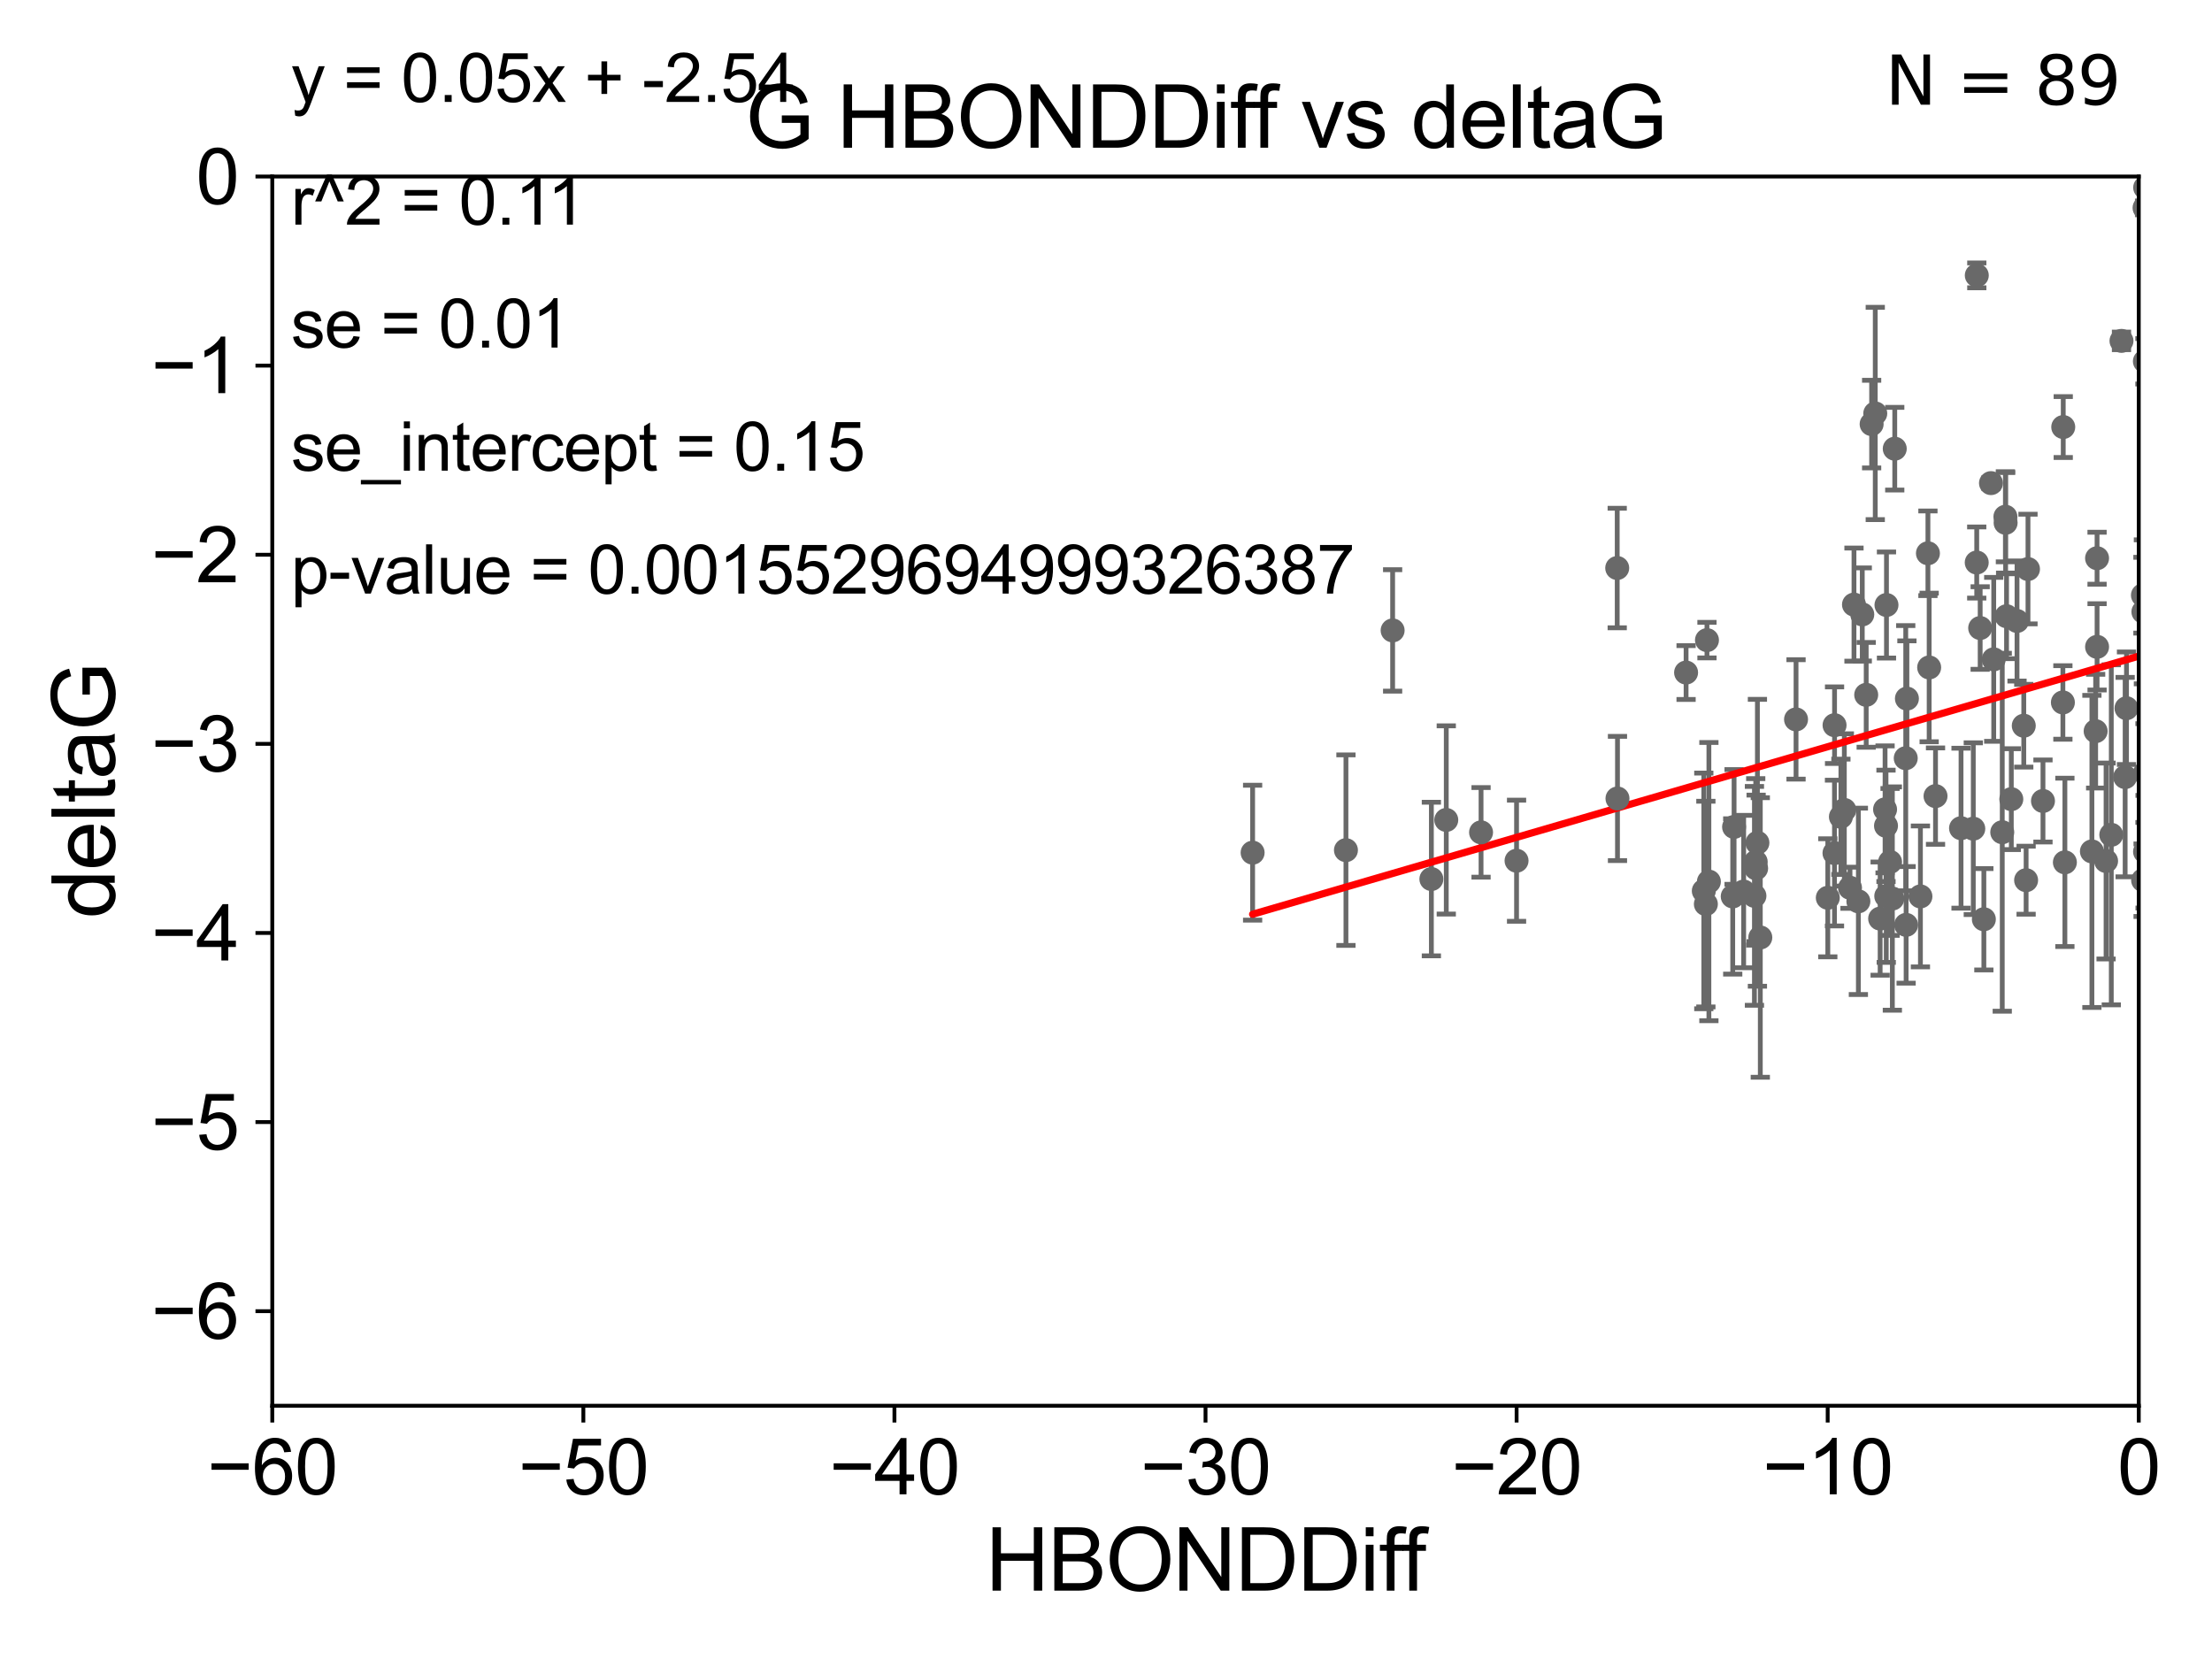 <?xml version="1.0" encoding="utf-8" standalone="no"?>
<!DOCTYPE svg PUBLIC "-//W3C//DTD SVG 1.1//EN"
  "http://www.w3.org/Graphics/SVG/1.1/DTD/svg11.dtd">
<svg xmlns:xlink="http://www.w3.org/1999/xlink" width="460.8pt" height="345.6pt" viewBox="0 0 460.8 345.6" xmlns="http://www.w3.org/2000/svg" version="1.1">
 <defs>
  <style type="text/css">*{stroke-linejoin: round; stroke-linecap: butt}</style>
 </defs>
 <g id="figure_1">
  <g id="patch_1">
   <path d="M 0 345.6 
L 460.8 345.6 
L 460.8 0 
L 0 0 
z
" style="fill: #ffffff"/>
  </g>
  <g id="axes_1">
   <g id="patch_2">
    <path d="M 56.72 292.84 
L 445.545 292.84 
L 445.545 36.775 
L 56.72 36.775 
z
" style="fill: #ffffff"/>
   </g>
   <g id="PathCollection_1">
    <defs>
     <path id="m2534ee2ee6" d="M 0 1.118 
C 0.297 1.118 0.581 1 0.791 0.791 
C 1 0.581 1.118 0.297 1.118 0 
C 1.118 -0.297 1 -0.581 0.791 -0.791 
C 0.581 -1 0.297 -1.118 0 -1.118 
C -0.297 -1.118 -0.581 -1 -0.791 -0.791 
C -1 -0.581 -1.118 -0.297 -1.118 0 
C -1.118 0.297 -1 0.581 -0.791 0.791 
C -0.581 1 -0.297 1.118 0 1.118 
z
" style="stroke: #696969"/>
    </defs>
    <g clip-path="url(#pedd4919362)">
     <use xlink:href="#m2534ee2ee6" x="387.134" y="187.766" style="fill: #696969; stroke: #696969"/>
     <use xlink:href="#m2534ee2ee6" x="361.241" y="172.264" style="fill: #696969; stroke: #696969"/>
     <use xlink:href="#m2534ee2ee6" x="397.079" y="192.668" style="fill: #696969; stroke: #696969"/>
     <use xlink:href="#m2534ee2ee6" x="365.749" y="179.547" style="fill: #696969; stroke: #696969"/>
     <use xlink:href="#m2534ee2ee6" x="365.48" y="186.627" style="fill: #696969; stroke: #696969"/>
     <use xlink:href="#m2534ee2ee6" x="355.995" y="183.656" style="fill: #696969; stroke: #696969"/>
     <use xlink:href="#m2534ee2ee6" x="365.833" y="180.894" style="fill: #696969; stroke: #696969"/>
     <use xlink:href="#m2534ee2ee6" x="391.668" y="191.362" style="fill: #696969; stroke: #696969"/>
     <use xlink:href="#m2534ee2ee6" x="366.102" y="175.566" style="fill: #696969; stroke: #696969"/>
     <use xlink:href="#m2534ee2ee6" x="403.205" y="165.842" style="fill: #696969; stroke: #696969"/>
     <use xlink:href="#m2534ee2ee6" x="400.06" y="186.741" style="fill: #696969; stroke: #696969"/>
     <use xlink:href="#m2534ee2ee6" x="392.942" y="186.675" style="fill: #696969; stroke: #696969"/>
     <use xlink:href="#m2534ee2ee6" x="366.704" y="195.295" style="fill: #696969; stroke: #696969"/>
     <use xlink:href="#m2534ee2ee6" x="385.389" y="184.94" style="fill: #696969; stroke: #696969"/>
     <use xlink:href="#m2534ee2ee6" x="374.148" y="149.865" style="fill: #696969; stroke: #696969"/>
     <use xlink:href="#m2534ee2ee6" x="382.171" y="151.072" style="fill: #696969; stroke: #696969"/>
     <use xlink:href="#m2534ee2ee6" x="422.467" y="118.544" style="fill: #696969; stroke: #696969"/>
     <use xlink:href="#m2534ee2ee6" x="393.734" y="179.561" style="fill: #696969; stroke: #696969"/>
     <use xlink:href="#m2534ee2ee6" x="360.959" y="186.743" style="fill: #696969; stroke: #696969"/>
     <use xlink:href="#m2534ee2ee6" x="301.285" y="170.809" style="fill: #696969; stroke: #696969"/>
     <use xlink:href="#m2534ee2ee6" x="298.182" y="183.121" style="fill: #696969; stroke: #696969"/>
     <use xlink:href="#m2534ee2ee6" x="354.934" y="185.595" style="fill: #696969; stroke: #696969"/>
     <use xlink:href="#m2534ee2ee6" x="384.209" y="168.724" style="fill: #696969; stroke: #696969"/>
     <use xlink:href="#m2534ee2ee6" x="390.651" y="86.133" style="fill: #696969; stroke: #696969"/>
     <use xlink:href="#m2534ee2ee6" x="392.888" y="172.036" style="fill: #696969; stroke: #696969"/>
     <use xlink:href="#m2534ee2ee6" x="412.506" y="130.831" style="fill: #696969; stroke: #696969"/>
     <use xlink:href="#m2534ee2ee6" x="394.213" y="187.184" style="fill: #696969; stroke: #696969"/>
     <use xlink:href="#m2534ee2ee6" x="422.076" y="183.361" style="fill: #696969; stroke: #696969"/>
     <use xlink:href="#m2534ee2ee6" x="436.856" y="116.288" style="fill: #696969; stroke: #696969"/>
     <use xlink:href="#m2534ee2ee6" x="446.448" y="183.361" style="fill: #696969; stroke: #696969"/>
     <use xlink:href="#m2534ee2ee6" x="380.765" y="187.024" style="fill: #696969; stroke: #696969"/>
     <use xlink:href="#m2534ee2ee6" x="363.235" y="185.726" style="fill: #696969; stroke: #696969"/>
     <use xlink:href="#m2534ee2ee6" x="308.531" y="173.397" style="fill: #696969; stroke: #696969"/>
     <use xlink:href="#m2534ee2ee6" x="355.364" y="188.337" style="fill: #696969; stroke: #696969"/>
     <use xlink:href="#m2534ee2ee6" x="336.896" y="118.329" style="fill: #696969; stroke: #696969"/>
     <use xlink:href="#m2534ee2ee6" x="397" y="157.948" style="fill: #696969; stroke: #696969"/>
     <use xlink:href="#m2534ee2ee6" x="383.494" y="170.152" style="fill: #696969; stroke: #696969"/>
     <use xlink:href="#m2534ee2ee6" x="315.926" y="179.304" style="fill: #696969; stroke: #696969"/>
     <use xlink:href="#m2534ee2ee6" x="446.854" y="177.423" style="fill: #696969; stroke: #696969"/>
     <use xlink:href="#m2534ee2ee6" x="425.589" y="166.859" style="fill: #696969; stroke: #696969"/>
     <use xlink:href="#m2534ee2ee6" x="386.219" y="125.95" style="fill: #696969; stroke: #696969"/>
     <use xlink:href="#m2534ee2ee6" x="351.242" y="140.106" style="fill: #696969; stroke: #696969"/>
     <use xlink:href="#m2534ee2ee6" x="417.106" y="173.37" style="fill: #696969; stroke: #696969"/>
     <use xlink:href="#m2534ee2ee6" x="408.52" y="172.527" style="fill: #696969; stroke: #696969"/>
     <use xlink:href="#m2534ee2ee6" x="336.951" y="166.339" style="fill: #696969; stroke: #696969"/>
     <use xlink:href="#m2534ee2ee6" x="421.588" y="151.181" style="fill: #696969; stroke: #696969"/>
     <use xlink:href="#m2534ee2ee6" x="429.811" y="88.96" style="fill: #696969; stroke: #696969"/>
     <use xlink:href="#m2534ee2ee6" x="455.908" y="177.035" style="fill: #696969; stroke: #696969"/>
     <use xlink:href="#m2534ee2ee6" x="442.988" y="147.535" style="fill: #696969; stroke: #696969"/>
     <use xlink:href="#m2534ee2ee6" x="388.763" y="144.75" style="fill: #696969; stroke: #696969"/>
     <use xlink:href="#m2534ee2ee6" x="411.788" y="117.184" style="fill: #696969; stroke: #696969"/>
     <use xlink:href="#m2534ee2ee6" x="382.157" y="177.712" style="fill: #696969; stroke: #696969"/>
     <use xlink:href="#m2534ee2ee6" x="389.896" y="88.35" style="fill: #696969; stroke: #696969"/>
     <use xlink:href="#m2534ee2ee6" x="280.385" y="177.103" style="fill: #696969; stroke: #696969"/>
     <use xlink:href="#m2534ee2ee6" x="415.33" y="137.356" style="fill: #696969; stroke: #696969"/>
     <use xlink:href="#m2534ee2ee6" x="290.11" y="131.327" style="fill: #696969; stroke: #696969"/>
     <use xlink:href="#m2534ee2ee6" x="397.245" y="145.529" style="fill: #696969; stroke: #696969"/>
     <use xlink:href="#m2534ee2ee6" x="413.274" y="191.497" style="fill: #696969; stroke: #696969"/>
     <use xlink:href="#m2534ee2ee6" x="446.837" y="161.044" style="fill: #696969; stroke: #696969"/>
     <use xlink:href="#m2534ee2ee6" x="436.562" y="152.317" style="fill: #696969; stroke: #696969"/>
     <use xlink:href="#m2534ee2ee6" x="414.757" y="100.642" style="fill: #696969; stroke: #696969"/>
     <use xlink:href="#m2534ee2ee6" x="418.001" y="128.37" style="fill: #696969; stroke: #696969"/>
     <use xlink:href="#m2534ee2ee6" x="394.711" y="93.472" style="fill: #696969; stroke: #696969"/>
     <use xlink:href="#m2534ee2ee6" x="417.808" y="108.91" style="fill: #696969; stroke: #696969"/>
     <use xlink:href="#m2534ee2ee6" x="392.694" y="168.607" style="fill: #696969; stroke: #696969"/>
     <use xlink:href="#m2534ee2ee6" x="442.707" y="161.883" style="fill: #696969; stroke: #696969"/>
     <use xlink:href="#m2534ee2ee6" x="260.944" y="177.627" style="fill: #696969; stroke: #696969"/>
     <use xlink:href="#m2534ee2ee6" x="429.738" y="146.332" style="fill: #696969; stroke: #696969"/>
     <use xlink:href="#m2534ee2ee6" x="411.072" y="172.629" style="fill: #696969; stroke: #696969"/>
     <use xlink:href="#m2534ee2ee6" x="418.991" y="166.478" style="fill: #696969; stroke: #696969"/>
     <use xlink:href="#m2534ee2ee6" x="436.859" y="134.75" style="fill: #696969; stroke: #696969"/>
     <use xlink:href="#m2534ee2ee6" x="446.879" y="39.074" style="fill: #696969; stroke: #696969"/>
     <use xlink:href="#m2534ee2ee6" x="417.763" y="107.649" style="fill: #696969; stroke: #696969"/>
     <use xlink:href="#m2534ee2ee6" x="446.511" y="127.457" style="fill: #696969; stroke: #696969"/>
     <use xlink:href="#m2534ee2ee6" x="401.879" y="139.042" style="fill: #696969; stroke: #696969"/>
     <use xlink:href="#m2534ee2ee6" x="446.413" y="123.993" style="fill: #696969; stroke: #696969"/>
     <use xlink:href="#m2534ee2ee6" x="411.803" y="57.363" style="fill: #696969; stroke: #696969"/>
     <use xlink:href="#m2534ee2ee6" x="441.944" y="71.012" style="fill: #696969; stroke: #696969"/>
     <use xlink:href="#m2534ee2ee6" x="387.946" y="127.998" style="fill: #696969; stroke: #696969"/>
     <use xlink:href="#m2534ee2ee6" x="435.782" y="177.365" style="fill: #696969; stroke: #696969"/>
     <use xlink:href="#m2534ee2ee6" x="438.735" y="179.365" style="fill: #696969; stroke: #696969"/>
     <use xlink:href="#m2534ee2ee6" x="420.183" y="129.363" style="fill: #696969; stroke: #696969"/>
     <use xlink:href="#m2534ee2ee6" x="446.821" y="75.265" style="fill: #696969; stroke: #696969"/>
     <use xlink:href="#m2534ee2ee6" x="355.592" y="133.35" style="fill: #696969; stroke: #696969"/>
     <use xlink:href="#m2534ee2ee6" x="392.988" y="126.034" style="fill: #696969; stroke: #696969"/>
     <use xlink:href="#m2534ee2ee6" x="401.623" y="115.259" style="fill: #696969; stroke: #696969"/>
     <use xlink:href="#m2534ee2ee6" x="439.82" y="173.908" style="fill: #696969; stroke: #696969"/>
     <use xlink:href="#m2534ee2ee6" x="446.752" y="43.3" style="fill: #696969; stroke: #696969"/>
     <use xlink:href="#m2534ee2ee6" x="430.154" y="179.642" style="fill: #696969; stroke: #696969"/>
    </g>
   </g>
   <g id="matplotlib.axis_1">
    <g id="xtick_1">
     <g id="line2d_1">
      <defs>
       <path id="m2a499ba997" d="M 0 0 
L 0 3.5 
" style="stroke: #000000; stroke-width: 0.8"/>
      </defs>
      <g>
       <use xlink:href="#m2a499ba997" x="56.72" y="292.84" style="stroke: #000000; stroke-width: 0.8"/>
      </g>
     </g>
     <g id="text_1">
      <!-- −60 -->
      <g transform="translate(43.15 311.293)scale(0.16 -0.16)">
       <defs>
        <path id="ArialMT-2212" d="M 3381 1997 
L 356 1997 
L 356 2522 
L 3381 2522 
L 3381 1997 
z
" transform="scale(0.016)"/>
        <path id="ArialMT-36" d="M 3184 3459 
L 2625 3416 
Q 2550 3747 2413 3897 
Q 2184 4138 1850 4138 
Q 1581 4138 1378 3988 
Q 1113 3794 959 3422 
Q 806 3050 800 2363 
Q 1003 2672 1297 2822 
Q 1591 2972 1913 2972 
Q 2475 2972 2870 2558 
Q 3266 2144 3266 1488 
Q 3266 1056 3080 686 
Q 2894 316 2569 119 
Q 2244 -78 1831 -78 
Q 1128 -78 684 439 
Q 241 956 241 2144 
Q 241 3472 731 4075 
Q 1159 4600 1884 4600 
Q 2425 4600 2770 4297 
Q 3116 3994 3184 3459 
z
M 888 1484 
Q 888 1194 1011 928 
Q 1134 663 1356 523 
Q 1578 384 1822 384 
Q 2178 384 2434 671 
Q 2691 959 2691 1453 
Q 2691 1928 2437 2201 
Q 2184 2475 1800 2475 
Q 1419 2475 1153 2201 
Q 888 1928 888 1484 
z
" transform="scale(0.016)"/>
        <path id="ArialMT-30" d="M 266 2259 
Q 266 3072 433 3567 
Q 600 4063 929 4331 
Q 1259 4600 1759 4600 
Q 2128 4600 2406 4451 
Q 2684 4303 2865 4023 
Q 3047 3744 3150 3342 
Q 3253 2941 3253 2259 
Q 3253 1453 3087 958 
Q 2922 463 2592 192 
Q 2263 -78 1759 -78 
Q 1097 -78 719 397 
Q 266 969 266 2259 
z
M 844 2259 
Q 844 1131 1108 757 
Q 1372 384 1759 384 
Q 2147 384 2411 759 
Q 2675 1134 2675 2259 
Q 2675 3391 2411 3762 
Q 2147 4134 1753 4134 
Q 1366 4134 1134 3806 
Q 844 3388 844 2259 
z
" transform="scale(0.016)"/>
       </defs>
       <use xlink:href="#ArialMT-2212"/>
       <use xlink:href="#ArialMT-36" x="58.398"/>
       <use xlink:href="#ArialMT-30" x="114.014"/>
      </g>
     </g>
    </g>
    <g id="xtick_2">
     <g id="line2d_2">
      <g>
       <use xlink:href="#m2a499ba997" x="121.524" y="292.84" style="stroke: #000000; stroke-width: 0.8"/>
      </g>
     </g>
     <g id="text_2">
      <!-- −50 -->
      <g transform="translate(107.954 311.293)scale(0.16 -0.16)">
       <defs>
        <path id="ArialMT-35" d="M 266 1200 
L 856 1250 
Q 922 819 1161 601 
Q 1400 384 1738 384 
Q 2144 384 2425 690 
Q 2706 997 2706 1503 
Q 2706 1984 2436 2262 
Q 2166 2541 1728 2541 
Q 1456 2541 1237 2417 
Q 1019 2294 894 2097 
L 366 2166 
L 809 4519 
L 3088 4519 
L 3088 3981 
L 1259 3981 
L 1013 2750 
Q 1425 3038 1878 3038 
Q 2478 3038 2890 2622 
Q 3303 2206 3303 1553 
Q 3303 931 2941 478 
Q 2500 -78 1738 -78 
Q 1113 -78 717 272 
Q 322 622 266 1200 
z
" transform="scale(0.016)"/>
       </defs>
       <use xlink:href="#ArialMT-2212"/>
       <use xlink:href="#ArialMT-35" x="58.398"/>
       <use xlink:href="#ArialMT-30" x="114.014"/>
      </g>
     </g>
    </g>
    <g id="xtick_3">
     <g id="line2d_3">
      <g>
       <use xlink:href="#m2a499ba997" x="186.328" y="292.84" style="stroke: #000000; stroke-width: 0.8"/>
      </g>
     </g>
     <g id="text_3">
      <!-- −40 -->
      <g transform="translate(172.758 311.293)scale(0.16 -0.16)">
       <defs>
        <path id="ArialMT-34" d="M 2069 0 
L 2069 1097 
L 81 1097 
L 81 1613 
L 2172 4581 
L 2631 4581 
L 2631 1613 
L 3250 1613 
L 3250 1097 
L 2631 1097 
L 2631 0 
L 2069 0 
z
M 2069 1613 
L 2069 3678 
L 634 1613 
L 2069 1613 
z
" transform="scale(0.016)"/>
       </defs>
       <use xlink:href="#ArialMT-2212"/>
       <use xlink:href="#ArialMT-34" x="58.398"/>
       <use xlink:href="#ArialMT-30" x="114.014"/>
      </g>
     </g>
    </g>
    <g id="xtick_4">
     <g id="line2d_4">
      <g>
       <use xlink:href="#m2a499ba997" x="251.132" y="292.84" style="stroke: #000000; stroke-width: 0.8"/>
      </g>
     </g>
     <g id="text_4">
      <!-- −30 -->
      <g transform="translate(237.562 311.293)scale(0.16 -0.16)">
       <defs>
        <path id="ArialMT-33" d="M 269 1209 
L 831 1284 
Q 928 806 1161 595 
Q 1394 384 1728 384 
Q 2125 384 2398 659 
Q 2672 934 2672 1341 
Q 2672 1728 2419 1979 
Q 2166 2231 1775 2231 
Q 1616 2231 1378 2169 
L 1441 2663 
Q 1497 2656 1531 2656 
Q 1891 2656 2178 2843 
Q 2466 3031 2466 3422 
Q 2466 3731 2256 3934 
Q 2047 4138 1716 4138 
Q 1388 4138 1169 3931 
Q 950 3725 888 3313 
L 325 3413 
Q 428 3978 793 4289 
Q 1159 4600 1703 4600 
Q 2078 4600 2393 4439 
Q 2709 4278 2876 4000 
Q 3044 3722 3044 3409 
Q 3044 3113 2884 2869 
Q 2725 2625 2413 2481 
Q 2819 2388 3044 2092 
Q 3269 1797 3269 1353 
Q 3269 753 2831 336 
Q 2394 -81 1725 -81 
Q 1122 -81 723 278 
Q 325 638 269 1209 
z
" transform="scale(0.016)"/>
       </defs>
       <use xlink:href="#ArialMT-2212"/>
       <use xlink:href="#ArialMT-33" x="58.398"/>
       <use xlink:href="#ArialMT-30" x="114.014"/>
      </g>
     </g>
    </g>
    <g id="xtick_5">
     <g id="line2d_5">
      <g>
       <use xlink:href="#m2a499ba997" x="315.937" y="292.84" style="stroke: #000000; stroke-width: 0.8"/>
      </g>
     </g>
     <g id="text_5">
      <!-- −20 -->
      <g transform="translate(302.367 311.293)scale(0.16 -0.16)">
       <defs>
        <path id="ArialMT-32" d="M 3222 541 
L 3222 0 
L 194 0 
Q 188 203 259 391 
Q 375 700 629 1000 
Q 884 1300 1366 1694 
Q 2113 2306 2375 2664 
Q 2638 3022 2638 3341 
Q 2638 3675 2398 3904 
Q 2159 4134 1775 4134 
Q 1369 4134 1125 3890 
Q 881 3647 878 3216 
L 300 3275 
Q 359 3922 746 4261 
Q 1134 4600 1788 4600 
Q 2447 4600 2831 4234 
Q 3216 3869 3216 3328 
Q 3216 3053 3103 2787 
Q 2991 2522 2730 2228 
Q 2469 1934 1863 1422 
Q 1356 997 1212 845 
Q 1069 694 975 541 
L 3222 541 
z
" transform="scale(0.016)"/>
       </defs>
       <use xlink:href="#ArialMT-2212"/>
       <use xlink:href="#ArialMT-32" x="58.398"/>
       <use xlink:href="#ArialMT-30" x="114.014"/>
      </g>
     </g>
    </g>
    <g id="xtick_6">
     <g id="line2d_6">
      <g>
       <use xlink:href="#m2a499ba997" x="380.741" y="292.84" style="stroke: #000000; stroke-width: 0.8"/>
      </g>
     </g>
     <g id="text_6">
      <!-- −10 -->
      <g transform="translate(367.171 311.293)scale(0.16 -0.16)">
       <defs>
        <path id="ArialMT-31" d="M 2384 0 
L 1822 0 
L 1822 3584 
Q 1619 3391 1289 3197 
Q 959 3003 697 2906 
L 697 3450 
Q 1169 3672 1522 3987 
Q 1875 4303 2022 4600 
L 2384 4600 
L 2384 0 
z
" transform="scale(0.016)"/>
       </defs>
       <use xlink:href="#ArialMT-2212"/>
       <use xlink:href="#ArialMT-31" x="58.398"/>
       <use xlink:href="#ArialMT-30" x="114.014"/>
      </g>
     </g>
    </g>
    <g id="xtick_7">
     <g id="line2d_7">
      <g>
       <use xlink:href="#m2a499ba997" x="445.545" y="292.84" style="stroke: #000000; stroke-width: 0.8"/>
      </g>
     </g>
     <g id="text_7">
      <!-- 0 -->
      <g transform="translate(441.096 311.293)scale(0.16 -0.16)">
       <use xlink:href="#ArialMT-30"/>
      </g>
     </g>
    </g>
    <g id="text_8">
     <!-- HBONDDiff -->
     <g transform="translate(205.287 331.357)scale(0.18 -0.18)">
      <defs>
       <path id="ArialMT-48" d="M 513 0 
L 513 4581 
L 1119 4581 
L 1119 2700 
L 3500 2700 
L 3500 4581 
L 4106 4581 
L 4106 0 
L 3500 0 
L 3500 2159 
L 1119 2159 
L 1119 0 
L 513 0 
z
" transform="scale(0.016)"/>
       <path id="ArialMT-42" d="M 469 0 
L 469 4581 
L 2188 4581 
Q 2713 4581 3030 4442 
Q 3347 4303 3526 4014 
Q 3706 3725 3706 3409 
Q 3706 3116 3547 2856 
Q 3388 2597 3066 2438 
Q 3481 2316 3704 2022 
Q 3928 1728 3928 1328 
Q 3928 1006 3792 729 
Q 3656 453 3456 303 
Q 3256 153 2954 76 
Q 2653 0 2216 0 
L 469 0 
z
M 1075 2656 
L 2066 2656 
Q 2469 2656 2644 2709 
Q 2875 2778 2992 2937 
Q 3109 3097 3109 3338 
Q 3109 3566 3000 3739 
Q 2891 3913 2687 3977 
Q 2484 4041 1991 4041 
L 1075 4041 
L 1075 2656 
z
M 1075 541 
L 2216 541 
Q 2509 541 2628 563 
Q 2838 600 2978 687 
Q 3119 775 3209 942 
Q 3300 1109 3300 1328 
Q 3300 1584 3169 1773 
Q 3038 1963 2805 2039 
Q 2572 2116 2134 2116 
L 1075 2116 
L 1075 541 
z
" transform="scale(0.016)"/>
       <path id="ArialMT-4f" d="M 309 2231 
Q 309 3372 921 4017 
Q 1534 4663 2503 4663 
Q 3138 4663 3647 4359 
Q 4156 4056 4423 3514 
Q 4691 2972 4691 2284 
Q 4691 1588 4409 1038 
Q 4128 488 3612 205 
Q 3097 -78 2500 -78 
Q 1853 -78 1343 234 
Q 834 547 571 1087 
Q 309 1628 309 2231 
z
M 934 2222 
Q 934 1394 1379 917 
Q 1825 441 2497 441 
Q 3181 441 3623 922 
Q 4066 1403 4066 2288 
Q 4066 2847 3877 3264 
Q 3688 3681 3323 3911 
Q 2959 4141 2506 4141 
Q 1863 4141 1398 3698 
Q 934 3256 934 2222 
z
" transform="scale(0.016)"/>
       <path id="ArialMT-4e" d="M 488 0 
L 488 4581 
L 1109 4581 
L 3516 984 
L 3516 4581 
L 4097 4581 
L 4097 0 
L 3475 0 
L 1069 3600 
L 1069 0 
L 488 0 
z
" transform="scale(0.016)"/>
       <path id="ArialMT-44" d="M 494 0 
L 494 4581 
L 2072 4581 
Q 2606 4581 2888 4516 
Q 3281 4425 3559 4188 
Q 3922 3881 4101 3404 
Q 4281 2928 4281 2316 
Q 4281 1794 4159 1391 
Q 4038 988 3847 723 
Q 3656 459 3429 307 
Q 3203 156 2883 78 
Q 2563 0 2147 0 
L 494 0 
z
M 1100 541 
L 2078 541 
Q 2531 541 2789 625 
Q 3047 709 3200 863 
Q 3416 1078 3536 1442 
Q 3656 1806 3656 2325 
Q 3656 3044 3420 3430 
Q 3184 3816 2847 3947 
Q 2603 4041 2063 4041 
L 1100 4041 
L 1100 541 
z
" transform="scale(0.016)"/>
       <path id="ArialMT-69" d="M 425 3934 
L 425 4581 
L 988 4581 
L 988 3934 
L 425 3934 
z
M 425 0 
L 425 3319 
L 988 3319 
L 988 0 
L 425 0 
z
" transform="scale(0.016)"/>
       <path id="ArialMT-66" d="M 556 0 
L 556 2881 
L 59 2881 
L 59 3319 
L 556 3319 
L 556 3672 
Q 556 4006 616 4169 
Q 697 4388 901 4523 
Q 1106 4659 1475 4659 
Q 1713 4659 2000 4603 
L 1916 4113 
Q 1741 4144 1584 4144 
Q 1328 4144 1222 4034 
Q 1116 3925 1116 3625 
L 1116 3319 
L 1763 3319 
L 1763 2881 
L 1116 2881 
L 1116 0 
L 556 0 
z
" transform="scale(0.016)"/>
      </defs>
      <use xlink:href="#ArialMT-48"/>
      <use xlink:href="#ArialMT-42" x="72.217"/>
      <use xlink:href="#ArialMT-4f" x="138.916"/>
      <use xlink:href="#ArialMT-4e" x="216.699"/>
      <use xlink:href="#ArialMT-44" x="288.916"/>
      <use xlink:href="#ArialMT-44" x="361.133"/>
      <use xlink:href="#ArialMT-69" x="433.35"/>
      <use xlink:href="#ArialMT-66" x="455.566"/>
      <use xlink:href="#ArialMT-66" x="481.6"/>
     </g>
    </g>
   </g>
   <g id="matplotlib.axis_2">
    <g id="ytick_1">
     <g id="line2d_8">
      <defs>
       <path id="ma6447767e8" d="M 0 0 
L -3.5 0 
" style="stroke: #000000; stroke-width: 0.8"/>
      </defs>
      <g>
       <use xlink:href="#ma6447767e8" x="56.72" y="273.143" style="stroke: #000000; stroke-width: 0.8"/>
      </g>
     </g>
     <g id="text_9">
      <!-- −6 -->
      <g transform="translate(31.477 278.869)scale(0.16 -0.16)">
       <use xlink:href="#ArialMT-2212"/>
       <use xlink:href="#ArialMT-36" x="58.398"/>
      </g>
     </g>
    </g>
    <g id="ytick_2">
     <g id="line2d_9">
      <g>
       <use xlink:href="#ma6447767e8" x="56.72" y="233.748" style="stroke: #000000; stroke-width: 0.8"/>
      </g>
     </g>
     <g id="text_10">
      <!-- −5 -->
      <g transform="translate(31.477 239.474)scale(0.16 -0.16)">
       <use xlink:href="#ArialMT-2212"/>
       <use xlink:href="#ArialMT-35" x="58.398"/>
      </g>
     </g>
    </g>
    <g id="ytick_3">
     <g id="line2d_10">
      <g>
       <use xlink:href="#ma6447767e8" x="56.72" y="194.353" style="stroke: #000000; stroke-width: 0.8"/>
      </g>
     </g>
     <g id="text_11">
      <!-- −4 -->
      <g transform="translate(31.477 200.08)scale(0.16 -0.16)">
       <use xlink:href="#ArialMT-2212"/>
       <use xlink:href="#ArialMT-34" x="58.398"/>
      </g>
     </g>
    </g>
    <g id="ytick_4">
     <g id="line2d_11">
      <g>
       <use xlink:href="#ma6447767e8" x="56.72" y="154.959" style="stroke: #000000; stroke-width: 0.8"/>
      </g>
     </g>
     <g id="text_12">
      <!-- −3 -->
      <g transform="translate(31.477 160.685)scale(0.16 -0.16)">
       <use xlink:href="#ArialMT-2212"/>
       <use xlink:href="#ArialMT-33" x="58.398"/>
      </g>
     </g>
    </g>
    <g id="ytick_5">
     <g id="line2d_12">
      <g>
       <use xlink:href="#ma6447767e8" x="56.72" y="115.564" style="stroke: #000000; stroke-width: 0.8"/>
      </g>
     </g>
     <g id="text_13">
      <!-- −2 -->
      <g transform="translate(31.477 121.29)scale(0.16 -0.16)">
       <use xlink:href="#ArialMT-2212"/>
       <use xlink:href="#ArialMT-32" x="58.398"/>
      </g>
     </g>
    </g>
    <g id="ytick_6">
     <g id="line2d_13">
      <g>
       <use xlink:href="#ma6447767e8" x="56.72" y="76.17" style="stroke: #000000; stroke-width: 0.8"/>
      </g>
     </g>
     <g id="text_14">
      <!-- −1 -->
      <g transform="translate(31.477 81.896)scale(0.16 -0.16)">
       <use xlink:href="#ArialMT-2212"/>
       <use xlink:href="#ArialMT-31" x="58.398"/>
      </g>
     </g>
    </g>
    <g id="ytick_7">
     <g id="line2d_14">
      <g>
       <use xlink:href="#ma6447767e8" x="56.72" y="36.775" style="stroke: #000000; stroke-width: 0.8"/>
      </g>
     </g>
     <g id="text_15">
      <!-- 0 -->
      <g transform="translate(40.822 42.501)scale(0.16 -0.16)">
       <use xlink:href="#ArialMT-30"/>
      </g>
     </g>
    </g>
    <g id="text_16">
     <!-- deltaG -->
     <g transform="translate(23.9 191.322)rotate(-90)scale(0.18 -0.18)">
      <defs>
       <path id="ArialMT-64" d="M 2575 0 
L 2575 419 
Q 2259 -75 1647 -75 
Q 1250 -75 917 144 
Q 584 363 401 755 
Q 219 1147 219 1656 
Q 219 2153 384 2558 
Q 550 2963 881 3178 
Q 1213 3394 1622 3394 
Q 1922 3394 2156 3267 
Q 2391 3141 2538 2938 
L 2538 4581 
L 3097 4581 
L 3097 0 
L 2575 0 
z
M 797 1656 
Q 797 1019 1065 703 
Q 1334 388 1700 388 
Q 2069 388 2326 689 
Q 2584 991 2584 1609 
Q 2584 2291 2321 2609 
Q 2059 2928 1675 2928 
Q 1300 2928 1048 2622 
Q 797 2316 797 1656 
z
" transform="scale(0.016)"/>
       <path id="ArialMT-65" d="M 2694 1069 
L 3275 997 
Q 3138 488 2766 206 
Q 2394 -75 1816 -75 
Q 1088 -75 661 373 
Q 234 822 234 1631 
Q 234 2469 665 2931 
Q 1097 3394 1784 3394 
Q 2450 3394 2872 2941 
Q 3294 2488 3294 1666 
Q 3294 1616 3291 1516 
L 816 1516 
Q 847 969 1125 678 
Q 1403 388 1819 388 
Q 2128 388 2347 550 
Q 2566 713 2694 1069 
z
M 847 1978 
L 2700 1978 
Q 2663 2397 2488 2606 
Q 2219 2931 1791 2931 
Q 1403 2931 1139 2672 
Q 875 2413 847 1978 
z
" transform="scale(0.016)"/>
       <path id="ArialMT-6c" d="M 409 0 
L 409 4581 
L 972 4581 
L 972 0 
L 409 0 
z
" transform="scale(0.016)"/>
       <path id="ArialMT-74" d="M 1650 503 
L 1731 6 
Q 1494 -44 1306 -44 
Q 1000 -44 831 53 
Q 663 150 594 308 
Q 525 466 525 972 
L 525 2881 
L 113 2881 
L 113 3319 
L 525 3319 
L 525 4141 
L 1084 4478 
L 1084 3319 
L 1650 3319 
L 1650 2881 
L 1084 2881 
L 1084 941 
Q 1084 700 1114 631 
Q 1144 563 1211 522 
Q 1278 481 1403 481 
Q 1497 481 1650 503 
z
" transform="scale(0.016)"/>
       <path id="ArialMT-61" d="M 2588 409 
Q 2275 144 1986 34 
Q 1697 -75 1366 -75 
Q 819 -75 525 192 
Q 231 459 231 875 
Q 231 1119 342 1320 
Q 453 1522 633 1644 
Q 813 1766 1038 1828 
Q 1203 1872 1538 1913 
Q 2219 1994 2541 2106 
Q 2544 2222 2544 2253 
Q 2544 2597 2384 2738 
Q 2169 2928 1744 2928 
Q 1347 2928 1158 2789 
Q 969 2650 878 2297 
L 328 2372 
Q 403 2725 575 2942 
Q 747 3159 1072 3276 
Q 1397 3394 1825 3394 
Q 2250 3394 2515 3294 
Q 2781 3194 2906 3042 
Q 3031 2891 3081 2659 
Q 3109 2516 3109 2141 
L 3109 1391 
Q 3109 606 3145 398 
Q 3181 191 3288 0 
L 2700 0 
Q 2613 175 2588 409 
z
M 2541 1666 
Q 2234 1541 1622 1453 
Q 1275 1403 1131 1340 
Q 988 1278 909 1158 
Q 831 1038 831 891 
Q 831 666 1001 516 
Q 1172 366 1500 366 
Q 1825 366 2078 508 
Q 2331 650 2450 897 
Q 2541 1088 2541 1459 
L 2541 1666 
z
" transform="scale(0.016)"/>
       <path id="ArialMT-47" d="M 2638 1797 
L 2638 2334 
L 4578 2338 
L 4578 638 
Q 4131 281 3656 101 
Q 3181 -78 2681 -78 
Q 2006 -78 1454 211 
Q 903 500 622 1047 
Q 341 1594 341 2269 
Q 341 2938 620 3517 
Q 900 4097 1425 4378 
Q 1950 4659 2634 4659 
Q 3131 4659 3532 4498 
Q 3934 4338 4162 4050 
Q 4391 3763 4509 3300 
L 3963 3150 
Q 3859 3500 3706 3700 
Q 3553 3900 3268 4020 
Q 2984 4141 2638 4141 
Q 2222 4141 1919 4014 
Q 1616 3888 1430 3681 
Q 1244 3475 1141 3228 
Q 966 2803 966 2306 
Q 966 1694 1177 1281 
Q 1388 869 1791 669 
Q 2194 469 2647 469 
Q 3041 469 3416 620 
Q 3791 772 3984 944 
L 3984 1797 
L 2638 1797 
z
" transform="scale(0.016)"/>
      </defs>
      <use xlink:href="#ArialMT-64"/>
      <use xlink:href="#ArialMT-65" x="55.615"/>
      <use xlink:href="#ArialMT-6c" x="111.23"/>
      <use xlink:href="#ArialMT-74" x="133.447"/>
      <use xlink:href="#ArialMT-61" x="161.23"/>
      <use xlink:href="#ArialMT-47" x="216.846"/>
     </g>
    </g>
   </g>
   <g id="LineCollection_1">
    <path d="M 387.134 207.177 
L 387.134 168.355 
" clip-path="url(#pedd4919362)" style="fill: none; stroke: #696969"/>
    <path d="M 361.241 184.214 
L 361.241 160.315 
" clip-path="url(#pedd4919362)" style="fill: none; stroke: #696969"/>
    <path d="M 397.079 204.811 
L 397.079 180.525 
" clip-path="url(#pedd4919362)" style="fill: none; stroke: #696969"/>
    <path d="M 365.749 196.891 
L 365.749 162.203 
" clip-path="url(#pedd4919362)" style="fill: none; stroke: #696969"/>
    <path d="M 365.48 209.422 
L 365.48 163.832 
" clip-path="url(#pedd4919362)" style="fill: none; stroke: #696969"/>
    <path d="M 355.995 212.633 
L 355.995 154.679 
" clip-path="url(#pedd4919362)" style="fill: none; stroke: #696969"/>
    <path d="M 365.833 196.15 
L 365.833 165.638 
" clip-path="url(#pedd4919362)" style="fill: none; stroke: #696969"/>
    <path d="M 391.668 203.155 
L 391.668 179.569 
" clip-path="url(#pedd4919362)" style="fill: none; stroke: #696969"/>
    <path d="M 366.102 205.447 
L 366.102 145.685 
" clip-path="url(#pedd4919362)" style="fill: none; stroke: #696969"/>
    <path d="M 403.205 175.881 
L 403.205 155.804 
" clip-path="url(#pedd4919362)" style="fill: none; stroke: #696969"/>
    <path d="M 400.06 201.422 
L 400.06 172.061 
" clip-path="url(#pedd4919362)" style="fill: none; stroke: #696969"/>
    <path d="M 392.942 200.482 
L 392.942 172.868 
" clip-path="url(#pedd4919362)" style="fill: none; stroke: #696969"/>
    <path d="M 366.704 224.411 
L 366.704 166.18 
" clip-path="url(#pedd4919362)" style="fill: none; stroke: #696969"/>
    <path d="M 385.389 189.225 
L 385.389 180.655 
" clip-path="url(#pedd4919362)" style="fill: none; stroke: #696969"/>
    <path d="M 374.148 162.303 
L 374.148 137.427 
" clip-path="url(#pedd4919362)" style="fill: none; stroke: #696969"/>
    <path d="M 382.171 159.052 
L 382.171 143.092 
" clip-path="url(#pedd4919362)" style="fill: none; stroke: #696969"/>
    <path d="M 422.467 129.964 
L 422.467 107.124 
" clip-path="url(#pedd4919362)" style="fill: none; stroke: #696969"/>
    <path d="M 393.734 194.86 
L 393.734 164.263 
" clip-path="url(#pedd4919362)" style="fill: none; stroke: #696969"/>
    <path d="M 360.959 202.923 
L 360.959 170.563 
" clip-path="url(#pedd4919362)" style="fill: none; stroke: #696969"/>
    <path d="M 301.285 190.416 
L 301.285 151.203 
" clip-path="url(#pedd4919362)" style="fill: none; stroke: #696969"/>
    <path d="M 298.182 199.12 
L 298.182 167.123 
" clip-path="url(#pedd4919362)" style="fill: none; stroke: #696969"/>
    <path d="M 354.934 210.144 
L 354.934 161.047 
" clip-path="url(#pedd4919362)" style="fill: none; stroke: #696969"/>
    <path d="M 384.209 184.584 
L 384.209 152.864 
" clip-path="url(#pedd4919362)" style="fill: none; stroke: #696969"/>
    <path d="M 390.651 108.244 
L 390.651 64.022 
" clip-path="url(#pedd4919362)" style="fill: none; stroke: #696969"/>
    <path d="M 392.888 183.631 
L 392.888 160.441 
" clip-path="url(#pedd4919362)" style="fill: none; stroke: #696969"/>
    <path d="M 412.506 139.431 
L 412.506 122.23 
" clip-path="url(#pedd4919362)" style="fill: none; stroke: #696969"/>
    <path d="M 394.213 210.444 
L 394.213 163.924 
" clip-path="url(#pedd4919362)" style="fill: none; stroke: #696969"/>
    <path d="M 422.076 190.447 
L 422.076 176.274 
" clip-path="url(#pedd4919362)" style="fill: none; stroke: #696969"/>
    <path d="M 436.856 121.701 
L 436.856 110.875 
" clip-path="url(#pedd4919362)" style="fill: none; stroke: #696969"/>
    <path d="M 446.448 190.918 
L 446.448 175.804 
" clip-path="url(#pedd4919362)" style="fill: none; stroke: #696969"/>
    <path d="M 380.765 199.324 
L 380.765 174.725 
" clip-path="url(#pedd4919362)" style="fill: none; stroke: #696969"/>
    <path d="M 363.235 201.602 
L 363.235 169.849 
" clip-path="url(#pedd4919362)" style="fill: none; stroke: #696969"/>
    <path d="M 308.531 182.729 
L 308.531 164.065 
" clip-path="url(#pedd4919362)" style="fill: none; stroke: #696969"/>
    <path d="M 355.364 209.758 
L 355.364 166.916 
" clip-path="url(#pedd4919362)" style="fill: none; stroke: #696969"/>
    <path d="M 336.896 130.781 
L 336.896 105.878 
" clip-path="url(#pedd4919362)" style="fill: none; stroke: #696969"/>
    <path d="M 397 185.574 
L 397 130.321 
" clip-path="url(#pedd4919362)" style="fill: none; stroke: #696969"/>
    <path d="M 383.494 182.166 
L 383.494 158.137 
" clip-path="url(#pedd4919362)" style="fill: none; stroke: #696969"/>
    <path d="M 315.926 191.921 
L 315.926 166.688 
" clip-path="url(#pedd4919362)" style="fill: none; stroke: #696969"/>
    <path d="M 446.854 189.152 
L 446.854 165.694 
" clip-path="url(#pedd4919362)" style="fill: none; stroke: #696969"/>
    <path d="M 425.589 175.403 
L 425.589 158.316 
" clip-path="url(#pedd4919362)" style="fill: none; stroke: #696969"/>
    <path d="M 386.219 137.731 
L 386.219 114.168 
" clip-path="url(#pedd4919362)" style="fill: none; stroke: #696969"/>
    <path d="M 351.242 145.711 
L 351.242 134.502 
" clip-path="url(#pedd4919362)" style="fill: none; stroke: #696969"/>
    <path d="M 417.106 210.653 
L 417.106 136.087 
" clip-path="url(#pedd4919362)" style="fill: none; stroke: #696969"/>
    <path d="M 408.52 189.186 
L 408.52 155.867 
" clip-path="url(#pedd4919362)" style="fill: none; stroke: #696969"/>
    <path d="M 336.951 179.278 
L 336.951 153.4 
" clip-path="url(#pedd4919362)" style="fill: none; stroke: #696969"/>
    <path d="M 421.588 159.797 
L 421.588 142.564 
" clip-path="url(#pedd4919362)" style="fill: none; stroke: #696969"/>
    <path d="M 429.811 95.306 
L 429.811 82.614 
" clip-path="url(#pedd4919362)" style="fill: none; stroke: #696969"/>
    <path d="M 455.908 184.347 
L 455.908 169.723 
" clip-path="url(#pedd4919362)" style="fill: none; stroke: #696969"/>
    <path d="M 442.988 159.258 
L 442.988 135.813 
" clip-path="url(#pedd4919362)" style="fill: none; stroke: #696969"/>
    <path d="M 388.763 155.666 
L 388.763 133.834 
" clip-path="url(#pedd4919362)" style="fill: none; stroke: #696969"/>
    <path d="M 411.788 124.591 
L 411.788 109.776 
" clip-path="url(#pedd4919362)" style="fill: none; stroke: #696969"/>
    <path d="M 382.157 192.894 
L 382.157 162.53 
" clip-path="url(#pedd4919362)" style="fill: none; stroke: #696969"/>
    <path d="M 389.896 97.477 
L 389.896 79.222 
" clip-path="url(#pedd4919362)" style="fill: none; stroke: #696969"/>
    <path d="M 280.385 196.949 
L 280.385 157.257 
" clip-path="url(#pedd4919362)" style="fill: none; stroke: #696969"/>
    <path d="M 415.33 154.429 
L 415.33 120.283 
" clip-path="url(#pedd4919362)" style="fill: none; stroke: #696969"/>
    <path d="M 290.11 143.977 
L 290.11 118.677 
" clip-path="url(#pedd4919362)" style="fill: none; stroke: #696969"/>
    <path d="M 397.245 157.557 
L 397.245 133.501 
" clip-path="url(#pedd4919362)" style="fill: none; stroke: #696969"/>
    <path d="M 413.274 202.055 
L 413.274 180.939 
" clip-path="url(#pedd4919362)" style="fill: none; stroke: #696969"/>
    <path d="M 446.837 171.332 
L 446.837 150.755 
" clip-path="url(#pedd4919362)" style="fill: none; stroke: #696969"/>
    <path d="M 436.562 164.165 
L 436.562 140.47 
" clip-path="url(#pedd4919362)" style="fill: none; stroke: #696969"/>
    <path d="M 414.757 101.753 
L 414.757 99.531 
" clip-path="url(#pedd4919362)" style="fill: none; stroke: #696969"/>
    <path d="M 418.001 137.214 
L 418.001 119.526 
" clip-path="url(#pedd4919362)" style="fill: none; stroke: #696969"/>
    <path d="M 394.711 102.084 
L 394.711 84.861 
" clip-path="url(#pedd4919362)" style="fill: none; stroke: #696969"/>
    <path d="M 417.808 119.373 
L 417.808 98.446 
" clip-path="url(#pedd4919362)" style="fill: none; stroke: #696969"/>
    <path d="M 392.694 181.833 
L 392.694 155.381 
" clip-path="url(#pedd4919362)" style="fill: none; stroke: #696969"/>
    <path d="M 442.707 182.651 
L 442.707 141.115 
" clip-path="url(#pedd4919362)" style="fill: none; stroke: #696969"/>
    <path d="M 260.944 191.679 
L 260.944 163.576 
" clip-path="url(#pedd4919362)" style="fill: none; stroke: #696969"/>
    <path d="M 429.738 153.992 
L 429.738 138.673 
" clip-path="url(#pedd4919362)" style="fill: none; stroke: #696969"/>
    <path d="M 411.072 190.515 
L 411.072 154.744 
" clip-path="url(#pedd4919362)" style="fill: none; stroke: #696969"/>
    <path d="M 418.991 176.985 
L 418.991 155.97 
" clip-path="url(#pedd4919362)" style="fill: none; stroke: #696969"/>
    <path d="M 436.859 143.736 
L 436.859 125.764 
" clip-path="url(#pedd4919362)" style="fill: none; stroke: #696969"/>
    <path d="M 446.879 39.661 
L 446.879 38.486 
" clip-path="url(#pedd4919362)" style="fill: none; stroke: #696969"/>
    <path d="M 417.763 117.039 
L 417.763 98.26 
" clip-path="url(#pedd4919362)" style="fill: none; stroke: #696969"/>
    <path d="M 446.511 142.455 
L 446.511 112.459 
" clip-path="url(#pedd4919362)" style="fill: none; stroke: #696969"/>
    <path d="M 401.879 154.523 
L 401.879 123.56 
" clip-path="url(#pedd4919362)" style="fill: none; stroke: #696969"/>
    <path d="M 446.413 131.889 
L 446.413 116.097 
" clip-path="url(#pedd4919362)" style="fill: none; stroke: #696969"/>
    <path d="M 411.803 59.954 
L 411.803 54.772 
" clip-path="url(#pedd4919362)" style="fill: none; stroke: #696969"/>
    <path d="M 441.944 72.852 
L 441.944 69.172 
" clip-path="url(#pedd4919362)" style="fill: none; stroke: #696969"/>
    <path d="M 387.946 137.698 
L 387.946 118.299 
" clip-path="url(#pedd4919362)" style="fill: none; stroke: #696969"/>
    <path d="M 435.782 209.872 
L 435.782 144.859 
" clip-path="url(#pedd4919362)" style="fill: none; stroke: #696969"/>
    <path d="M 438.735 199.772 
L 438.735 158.959 
" clip-path="url(#pedd4919362)" style="fill: none; stroke: #696969"/>
    <path d="M 420.183 141.877 
L 420.183 116.849 
" clip-path="url(#pedd4919362)" style="fill: none; stroke: #696969"/>
    <path d="M 446.821 79.995 
L 446.821 70.535 
" clip-path="url(#pedd4919362)" style="fill: none; stroke: #696969"/>
    <path d="M 355.592 137.057 
L 355.592 129.643 
" clip-path="url(#pedd4919362)" style="fill: none; stroke: #696969"/>
    <path d="M 392.988 137.084 
L 392.988 114.984 
" clip-path="url(#pedd4919362)" style="fill: none; stroke: #696969"/>
    <path d="M 401.623 124.077 
L 401.623 106.441 
" clip-path="url(#pedd4919362)" style="fill: none; stroke: #696969"/>
    <path d="M 439.82 209.327 
L 439.82 138.489 
" clip-path="url(#pedd4919362)" style="fill: none; stroke: #696969"/>
    <path d="M 446.752 44.74 
L 446.752 41.86 
" clip-path="url(#pedd4919362)" style="fill: none; stroke: #696969"/>
    <path d="M 430.154 197.176 
L 430.154 162.108 
" clip-path="url(#pedd4919362)" style="fill: none; stroke: #696969"/>
   </g>
   <g id="line2d_15">
    <defs>
     <path id="mc6428e336b" d="M 2 0 
L -2 -0 
" style="stroke: #696969"/>
    </defs>
    <g clip-path="url(#pedd4919362)">
     <use xlink:href="#mc6428e336b" x="387.134" y="207.177" style="fill: #696969; stroke: #696969"/>
     <use xlink:href="#mc6428e336b" x="361.241" y="184.214" style="fill: #696969; stroke: #696969"/>
     <use xlink:href="#mc6428e336b" x="397.079" y="204.811" style="fill: #696969; stroke: #696969"/>
     <use xlink:href="#mc6428e336b" x="365.749" y="196.891" style="fill: #696969; stroke: #696969"/>
     <use xlink:href="#mc6428e336b" x="365.48" y="209.422" style="fill: #696969; stroke: #696969"/>
     <use xlink:href="#mc6428e336b" x="355.995" y="212.633" style="fill: #696969; stroke: #696969"/>
     <use xlink:href="#mc6428e336b" x="365.833" y="196.15" style="fill: #696969; stroke: #696969"/>
     <use xlink:href="#mc6428e336b" x="391.668" y="203.155" style="fill: #696969; stroke: #696969"/>
     <use xlink:href="#mc6428e336b" x="366.102" y="205.447" style="fill: #696969; stroke: #696969"/>
     <use xlink:href="#mc6428e336b" x="403.205" y="175.881" style="fill: #696969; stroke: #696969"/>
     <use xlink:href="#mc6428e336b" x="400.06" y="201.422" style="fill: #696969; stroke: #696969"/>
     <use xlink:href="#mc6428e336b" x="392.942" y="200.482" style="fill: #696969; stroke: #696969"/>
     <use xlink:href="#mc6428e336b" x="366.704" y="224.411" style="fill: #696969; stroke: #696969"/>
     <use xlink:href="#mc6428e336b" x="385.389" y="189.225" style="fill: #696969; stroke: #696969"/>
     <use xlink:href="#mc6428e336b" x="374.148" y="162.303" style="fill: #696969; stroke: #696969"/>
     <use xlink:href="#mc6428e336b" x="382.171" y="159.052" style="fill: #696969; stroke: #696969"/>
     <use xlink:href="#mc6428e336b" x="422.467" y="129.964" style="fill: #696969; stroke: #696969"/>
     <use xlink:href="#mc6428e336b" x="393.734" y="194.86" style="fill: #696969; stroke: #696969"/>
     <use xlink:href="#mc6428e336b" x="360.959" y="202.923" style="fill: #696969; stroke: #696969"/>
     <use xlink:href="#mc6428e336b" x="301.285" y="190.416" style="fill: #696969; stroke: #696969"/>
     <use xlink:href="#mc6428e336b" x="298.182" y="199.12" style="fill: #696969; stroke: #696969"/>
     <use xlink:href="#mc6428e336b" x="354.934" y="210.144" style="fill: #696969; stroke: #696969"/>
     <use xlink:href="#mc6428e336b" x="384.209" y="184.584" style="fill: #696969; stroke: #696969"/>
     <use xlink:href="#mc6428e336b" x="390.651" y="108.244" style="fill: #696969; stroke: #696969"/>
     <use xlink:href="#mc6428e336b" x="392.888" y="183.631" style="fill: #696969; stroke: #696969"/>
     <use xlink:href="#mc6428e336b" x="412.506" y="139.431" style="fill: #696969; stroke: #696969"/>
     <use xlink:href="#mc6428e336b" x="394.213" y="210.444" style="fill: #696969; stroke: #696969"/>
     <use xlink:href="#mc6428e336b" x="422.076" y="190.447" style="fill: #696969; stroke: #696969"/>
     <use xlink:href="#mc6428e336b" x="436.856" y="121.701" style="fill: #696969; stroke: #696969"/>
     <use xlink:href="#mc6428e336b" x="446.448" y="190.918" style="fill: #696969; stroke: #696969"/>
     <use xlink:href="#mc6428e336b" x="380.765" y="199.324" style="fill: #696969; stroke: #696969"/>
     <use xlink:href="#mc6428e336b" x="363.235" y="201.602" style="fill: #696969; stroke: #696969"/>
     <use xlink:href="#mc6428e336b" x="308.531" y="182.729" style="fill: #696969; stroke: #696969"/>
     <use xlink:href="#mc6428e336b" x="355.364" y="209.758" style="fill: #696969; stroke: #696969"/>
     <use xlink:href="#mc6428e336b" x="336.896" y="130.781" style="fill: #696969; stroke: #696969"/>
     <use xlink:href="#mc6428e336b" x="397" y="185.574" style="fill: #696969; stroke: #696969"/>
     <use xlink:href="#mc6428e336b" x="383.494" y="182.166" style="fill: #696969; stroke: #696969"/>
     <use xlink:href="#mc6428e336b" x="315.926" y="191.921" style="fill: #696969; stroke: #696969"/>
     <use xlink:href="#mc6428e336b" x="446.854" y="189.152" style="fill: #696969; stroke: #696969"/>
     <use xlink:href="#mc6428e336b" x="425.589" y="175.403" style="fill: #696969; stroke: #696969"/>
     <use xlink:href="#mc6428e336b" x="386.219" y="137.731" style="fill: #696969; stroke: #696969"/>
     <use xlink:href="#mc6428e336b" x="351.242" y="145.711" style="fill: #696969; stroke: #696969"/>
     <use xlink:href="#mc6428e336b" x="417.106" y="210.653" style="fill: #696969; stroke: #696969"/>
     <use xlink:href="#mc6428e336b" x="408.52" y="189.186" style="fill: #696969; stroke: #696969"/>
     <use xlink:href="#mc6428e336b" x="336.951" y="179.278" style="fill: #696969; stroke: #696969"/>
     <use xlink:href="#mc6428e336b" x="421.588" y="159.797" style="fill: #696969; stroke: #696969"/>
     <use xlink:href="#mc6428e336b" x="429.811" y="95.306" style="fill: #696969; stroke: #696969"/>
     <use xlink:href="#mc6428e336b" x="455.908" y="184.347" style="fill: #696969; stroke: #696969"/>
     <use xlink:href="#mc6428e336b" x="442.988" y="159.258" style="fill: #696969; stroke: #696969"/>
     <use xlink:href="#mc6428e336b" x="388.763" y="155.666" style="fill: #696969; stroke: #696969"/>
     <use xlink:href="#mc6428e336b" x="411.788" y="124.591" style="fill: #696969; stroke: #696969"/>
     <use xlink:href="#mc6428e336b" x="382.157" y="192.894" style="fill: #696969; stroke: #696969"/>
     <use xlink:href="#mc6428e336b" x="389.896" y="97.477" style="fill: #696969; stroke: #696969"/>
     <use xlink:href="#mc6428e336b" x="280.385" y="196.949" style="fill: #696969; stroke: #696969"/>
     <use xlink:href="#mc6428e336b" x="415.33" y="154.429" style="fill: #696969; stroke: #696969"/>
     <use xlink:href="#mc6428e336b" x="290.11" y="143.977" style="fill: #696969; stroke: #696969"/>
     <use xlink:href="#mc6428e336b" x="397.245" y="157.557" style="fill: #696969; stroke: #696969"/>
     <use xlink:href="#mc6428e336b" x="413.274" y="202.055" style="fill: #696969; stroke: #696969"/>
     <use xlink:href="#mc6428e336b" x="446.837" y="171.332" style="fill: #696969; stroke: #696969"/>
     <use xlink:href="#mc6428e336b" x="436.562" y="164.165" style="fill: #696969; stroke: #696969"/>
     <use xlink:href="#mc6428e336b" x="414.757" y="101.753" style="fill: #696969; stroke: #696969"/>
     <use xlink:href="#mc6428e336b" x="418.001" y="137.214" style="fill: #696969; stroke: #696969"/>
     <use xlink:href="#mc6428e336b" x="394.711" y="102.084" style="fill: #696969; stroke: #696969"/>
     <use xlink:href="#mc6428e336b" x="417.808" y="119.373" style="fill: #696969; stroke: #696969"/>
     <use xlink:href="#mc6428e336b" x="392.694" y="181.833" style="fill: #696969; stroke: #696969"/>
     <use xlink:href="#mc6428e336b" x="442.707" y="182.651" style="fill: #696969; stroke: #696969"/>
     <use xlink:href="#mc6428e336b" x="260.944" y="191.679" style="fill: #696969; stroke: #696969"/>
     <use xlink:href="#mc6428e336b" x="429.738" y="153.992" style="fill: #696969; stroke: #696969"/>
     <use xlink:href="#mc6428e336b" x="411.072" y="190.515" style="fill: #696969; stroke: #696969"/>
     <use xlink:href="#mc6428e336b" x="418.991" y="176.985" style="fill: #696969; stroke: #696969"/>
     <use xlink:href="#mc6428e336b" x="436.859" y="143.736" style="fill: #696969; stroke: #696969"/>
     <use xlink:href="#mc6428e336b" x="446.879" y="39.661" style="fill: #696969; stroke: #696969"/>
     <use xlink:href="#mc6428e336b" x="417.763" y="117.039" style="fill: #696969; stroke: #696969"/>
     <use xlink:href="#mc6428e336b" x="446.511" y="142.455" style="fill: #696969; stroke: #696969"/>
     <use xlink:href="#mc6428e336b" x="401.879" y="154.523" style="fill: #696969; stroke: #696969"/>
     <use xlink:href="#mc6428e336b" x="446.413" y="131.889" style="fill: #696969; stroke: #696969"/>
     <use xlink:href="#mc6428e336b" x="411.803" y="59.954" style="fill: #696969; stroke: #696969"/>
     <use xlink:href="#mc6428e336b" x="441.944" y="72.852" style="fill: #696969; stroke: #696969"/>
     <use xlink:href="#mc6428e336b" x="387.946" y="137.698" style="fill: #696969; stroke: #696969"/>
     <use xlink:href="#mc6428e336b" x="435.782" y="209.872" style="fill: #696969; stroke: #696969"/>
     <use xlink:href="#mc6428e336b" x="438.735" y="199.772" style="fill: #696969; stroke: #696969"/>
     <use xlink:href="#mc6428e336b" x="420.183" y="141.877" style="fill: #696969; stroke: #696969"/>
     <use xlink:href="#mc6428e336b" x="446.821" y="79.995" style="fill: #696969; stroke: #696969"/>
     <use xlink:href="#mc6428e336b" x="355.592" y="137.057" style="fill: #696969; stroke: #696969"/>
     <use xlink:href="#mc6428e336b" x="392.988" y="137.084" style="fill: #696969; stroke: #696969"/>
     <use xlink:href="#mc6428e336b" x="401.623" y="124.077" style="fill: #696969; stroke: #696969"/>
     <use xlink:href="#mc6428e336b" x="439.82" y="209.327" style="fill: #696969; stroke: #696969"/>
     <use xlink:href="#mc6428e336b" x="446.752" y="44.74" style="fill: #696969; stroke: #696969"/>
     <use xlink:href="#mc6428e336b" x="430.154" y="197.176" style="fill: #696969; stroke: #696969"/>
    </g>
   </g>
   <g id="line2d_16">
    <g clip-path="url(#pedd4919362)">
     <use xlink:href="#mc6428e336b" x="387.134" y="168.355" style="fill: #696969; stroke: #696969"/>
     <use xlink:href="#mc6428e336b" x="361.241" y="160.315" style="fill: #696969; stroke: #696969"/>
     <use xlink:href="#mc6428e336b" x="397.079" y="180.525" style="fill: #696969; stroke: #696969"/>
     <use xlink:href="#mc6428e336b" x="365.749" y="162.203" style="fill: #696969; stroke: #696969"/>
     <use xlink:href="#mc6428e336b" x="365.48" y="163.832" style="fill: #696969; stroke: #696969"/>
     <use xlink:href="#mc6428e336b" x="355.995" y="154.679" style="fill: #696969; stroke: #696969"/>
     <use xlink:href="#mc6428e336b" x="365.833" y="165.638" style="fill: #696969; stroke: #696969"/>
     <use xlink:href="#mc6428e336b" x="391.668" y="179.569" style="fill: #696969; stroke: #696969"/>
     <use xlink:href="#mc6428e336b" x="366.102" y="145.685" style="fill: #696969; stroke: #696969"/>
     <use xlink:href="#mc6428e336b" x="403.205" y="155.804" style="fill: #696969; stroke: #696969"/>
     <use xlink:href="#mc6428e336b" x="400.06" y="172.061" style="fill: #696969; stroke: #696969"/>
     <use xlink:href="#mc6428e336b" x="392.942" y="172.868" style="fill: #696969; stroke: #696969"/>
     <use xlink:href="#mc6428e336b" x="366.704" y="166.18" style="fill: #696969; stroke: #696969"/>
     <use xlink:href="#mc6428e336b" x="385.389" y="180.655" style="fill: #696969; stroke: #696969"/>
     <use xlink:href="#mc6428e336b" x="374.148" y="137.427" style="fill: #696969; stroke: #696969"/>
     <use xlink:href="#mc6428e336b" x="382.171" y="143.092" style="fill: #696969; stroke: #696969"/>
     <use xlink:href="#mc6428e336b" x="422.467" y="107.124" style="fill: #696969; stroke: #696969"/>
     <use xlink:href="#mc6428e336b" x="393.734" y="164.263" style="fill: #696969; stroke: #696969"/>
     <use xlink:href="#mc6428e336b" x="360.959" y="170.563" style="fill: #696969; stroke: #696969"/>
     <use xlink:href="#mc6428e336b" x="301.285" y="151.203" style="fill: #696969; stroke: #696969"/>
     <use xlink:href="#mc6428e336b" x="298.182" y="167.123" style="fill: #696969; stroke: #696969"/>
     <use xlink:href="#mc6428e336b" x="354.934" y="161.047" style="fill: #696969; stroke: #696969"/>
     <use xlink:href="#mc6428e336b" x="384.209" y="152.864" style="fill: #696969; stroke: #696969"/>
     <use xlink:href="#mc6428e336b" x="390.651" y="64.022" style="fill: #696969; stroke: #696969"/>
     <use xlink:href="#mc6428e336b" x="392.888" y="160.441" style="fill: #696969; stroke: #696969"/>
     <use xlink:href="#mc6428e336b" x="412.506" y="122.23" style="fill: #696969; stroke: #696969"/>
     <use xlink:href="#mc6428e336b" x="394.213" y="163.924" style="fill: #696969; stroke: #696969"/>
     <use xlink:href="#mc6428e336b" x="422.076" y="176.274" style="fill: #696969; stroke: #696969"/>
     <use xlink:href="#mc6428e336b" x="436.856" y="110.875" style="fill: #696969; stroke: #696969"/>
     <use xlink:href="#mc6428e336b" x="446.448" y="175.804" style="fill: #696969; stroke: #696969"/>
     <use xlink:href="#mc6428e336b" x="380.765" y="174.725" style="fill: #696969; stroke: #696969"/>
     <use xlink:href="#mc6428e336b" x="363.235" y="169.849" style="fill: #696969; stroke: #696969"/>
     <use xlink:href="#mc6428e336b" x="308.531" y="164.065" style="fill: #696969; stroke: #696969"/>
     <use xlink:href="#mc6428e336b" x="355.364" y="166.916" style="fill: #696969; stroke: #696969"/>
     <use xlink:href="#mc6428e336b" x="336.896" y="105.878" style="fill: #696969; stroke: #696969"/>
     <use xlink:href="#mc6428e336b" x="397" y="130.321" style="fill: #696969; stroke: #696969"/>
     <use xlink:href="#mc6428e336b" x="383.494" y="158.137" style="fill: #696969; stroke: #696969"/>
     <use xlink:href="#mc6428e336b" x="315.926" y="166.688" style="fill: #696969; stroke: #696969"/>
     <use xlink:href="#mc6428e336b" x="446.854" y="165.694" style="fill: #696969; stroke: #696969"/>
     <use xlink:href="#mc6428e336b" x="425.589" y="158.316" style="fill: #696969; stroke: #696969"/>
     <use xlink:href="#mc6428e336b" x="386.219" y="114.168" style="fill: #696969; stroke: #696969"/>
     <use xlink:href="#mc6428e336b" x="351.242" y="134.502" style="fill: #696969; stroke: #696969"/>
     <use xlink:href="#mc6428e336b" x="417.106" y="136.087" style="fill: #696969; stroke: #696969"/>
     <use xlink:href="#mc6428e336b" x="408.52" y="155.867" style="fill: #696969; stroke: #696969"/>
     <use xlink:href="#mc6428e336b" x="336.951" y="153.4" style="fill: #696969; stroke: #696969"/>
     <use xlink:href="#mc6428e336b" x="421.588" y="142.564" style="fill: #696969; stroke: #696969"/>
     <use xlink:href="#mc6428e336b" x="429.811" y="82.614" style="fill: #696969; stroke: #696969"/>
     <use xlink:href="#mc6428e336b" x="455.908" y="169.723" style="fill: #696969; stroke: #696969"/>
     <use xlink:href="#mc6428e336b" x="442.988" y="135.813" style="fill: #696969; stroke: #696969"/>
     <use xlink:href="#mc6428e336b" x="388.763" y="133.834" style="fill: #696969; stroke: #696969"/>
     <use xlink:href="#mc6428e336b" x="411.788" y="109.776" style="fill: #696969; stroke: #696969"/>
     <use xlink:href="#mc6428e336b" x="382.157" y="162.53" style="fill: #696969; stroke: #696969"/>
     <use xlink:href="#mc6428e336b" x="389.896" y="79.222" style="fill: #696969; stroke: #696969"/>
     <use xlink:href="#mc6428e336b" x="280.385" y="157.257" style="fill: #696969; stroke: #696969"/>
     <use xlink:href="#mc6428e336b" x="415.33" y="120.283" style="fill: #696969; stroke: #696969"/>
     <use xlink:href="#mc6428e336b" x="290.11" y="118.677" style="fill: #696969; stroke: #696969"/>
     <use xlink:href="#mc6428e336b" x="397.245" y="133.501" style="fill: #696969; stroke: #696969"/>
     <use xlink:href="#mc6428e336b" x="413.274" y="180.939" style="fill: #696969; stroke: #696969"/>
     <use xlink:href="#mc6428e336b" x="446.837" y="150.755" style="fill: #696969; stroke: #696969"/>
     <use xlink:href="#mc6428e336b" x="436.562" y="140.47" style="fill: #696969; stroke: #696969"/>
     <use xlink:href="#mc6428e336b" x="414.757" y="99.531" style="fill: #696969; stroke: #696969"/>
     <use xlink:href="#mc6428e336b" x="418.001" y="119.526" style="fill: #696969; stroke: #696969"/>
     <use xlink:href="#mc6428e336b" x="394.711" y="84.861" style="fill: #696969; stroke: #696969"/>
     <use xlink:href="#mc6428e336b" x="417.808" y="98.446" style="fill: #696969; stroke: #696969"/>
     <use xlink:href="#mc6428e336b" x="392.694" y="155.381" style="fill: #696969; stroke: #696969"/>
     <use xlink:href="#mc6428e336b" x="442.707" y="141.115" style="fill: #696969; stroke: #696969"/>
     <use xlink:href="#mc6428e336b" x="260.944" y="163.576" style="fill: #696969; stroke: #696969"/>
     <use xlink:href="#mc6428e336b" x="429.738" y="138.673" style="fill: #696969; stroke: #696969"/>
     <use xlink:href="#mc6428e336b" x="411.072" y="154.744" style="fill: #696969; stroke: #696969"/>
     <use xlink:href="#mc6428e336b" x="418.991" y="155.97" style="fill: #696969; stroke: #696969"/>
     <use xlink:href="#mc6428e336b" x="436.859" y="125.764" style="fill: #696969; stroke: #696969"/>
     <use xlink:href="#mc6428e336b" x="446.879" y="38.486" style="fill: #696969; stroke: #696969"/>
     <use xlink:href="#mc6428e336b" x="417.763" y="98.26" style="fill: #696969; stroke: #696969"/>
     <use xlink:href="#mc6428e336b" x="446.511" y="112.459" style="fill: #696969; stroke: #696969"/>
     <use xlink:href="#mc6428e336b" x="401.879" y="123.56" style="fill: #696969; stroke: #696969"/>
     <use xlink:href="#mc6428e336b" x="446.413" y="116.097" style="fill: #696969; stroke: #696969"/>
     <use xlink:href="#mc6428e336b" x="411.803" y="54.772" style="fill: #696969; stroke: #696969"/>
     <use xlink:href="#mc6428e336b" x="441.944" y="69.172" style="fill: #696969; stroke: #696969"/>
     <use xlink:href="#mc6428e336b" x="387.946" y="118.299" style="fill: #696969; stroke: #696969"/>
     <use xlink:href="#mc6428e336b" x="435.782" y="144.859" style="fill: #696969; stroke: #696969"/>
     <use xlink:href="#mc6428e336b" x="438.735" y="158.959" style="fill: #696969; stroke: #696969"/>
     <use xlink:href="#mc6428e336b" x="420.183" y="116.849" style="fill: #696969; stroke: #696969"/>
     <use xlink:href="#mc6428e336b" x="446.821" y="70.535" style="fill: #696969; stroke: #696969"/>
     <use xlink:href="#mc6428e336b" x="355.592" y="129.643" style="fill: #696969; stroke: #696969"/>
     <use xlink:href="#mc6428e336b" x="392.988" y="114.984" style="fill: #696969; stroke: #696969"/>
     <use xlink:href="#mc6428e336b" x="401.623" y="106.441" style="fill: #696969; stroke: #696969"/>
     <use xlink:href="#mc6428e336b" x="439.82" y="138.489" style="fill: #696969; stroke: #696969"/>
     <use xlink:href="#mc6428e336b" x="446.752" y="41.86" style="fill: #696969; stroke: #696969"/>
     <use xlink:href="#mc6428e336b" x="430.154" y="162.108" style="fill: #696969; stroke: #696969"/>
    </g>
   </g>
   <g id="line2d_17">
    <path d="M 387.134 153.701 
L 361.241 161.242 
L 397.079 150.805 
L 365.749 159.929 
L 365.48 160.008 
L 355.995 162.77 
L 365.833 159.905 
L 391.668 152.38 
L 366.102 159.827 
L 403.205 149.02 
L 400.06 149.936 
L 392.942 152.01 
L 366.704 159.651 
L 385.389 154.209 
L 374.148 157.483 
L 382.171 155.146 
L 422.467 143.41 
L 393.734 151.779 
L 360.959 161.324 
L 301.285 178.704 
L 298.182 179.608 
L 354.934 163.079 
L 384.209 154.553 
L 390.651 152.677 
L 392.888 152.025 
L 412.506 146.311 
L 394.213 151.639 
L 422.076 143.524 
L 436.856 139.22 
L 446.448 136.426 
L 380.765 155.556 
L 363.235 160.662 
L 308.531 176.594 
L 355.364 162.954 
L 336.896 168.333 
L 397 150.828 
L 383.494 154.761 
L 315.926 174.44 
L 446.854 136.308 
L 425.589 142.501 
L 386.219 153.967 
L 351.242 164.155 
L 417.106 144.972 
L 408.52 147.472 
L 336.951 168.317 
L 421.588 143.666 
L 429.811 141.271 
L 455.908 133.67 
L 442.988 137.434 
L 388.763 153.227 
L 411.788 146.521 
L 382.157 155.151 
L 389.896 152.897 
L 280.385 184.792 
L 415.33 145.489 
L 290.11 181.959 
L 397.245 150.756 
L 413.274 146.088 
L 446.837 136.313 
L 436.562 139.305 
L 414.757 145.656 
L 418.001 144.711 
L 394.711 151.494 
L 417.808 144.767 
L 392.694 152.082 
L 442.707 137.515 
L 260.944 190.454 
L 429.738 141.293 
L 411.072 146.729 
L 418.991 144.423 
L 436.859 139.219 
L 446.879 136.3 
L 417.763 144.78 
L 446.511 136.407 
L 401.879 149.407 
L 446.413 136.436 
L 411.803 146.516 
L 441.944 137.738 
L 387.946 153.465 
L 435.782 139.532 
L 438.735 138.672 
L 420.183 144.075 
L 446.821 136.317 
L 355.592 162.888 
L 392.988 151.996 
L 401.623 149.481 
L 439.82 138.356 
L 446.752 136.337 
L 430.154 141.171 
" clip-path="url(#pedd4919362)" style="fill: none; stroke: #ff0000; stroke-width: 1.5; stroke-linecap: square"/>
   </g>
   <g id="line2d_18">
    <defs>
     <path id="m970fbbcc2a" d="M 0 2 
C 0.53 2 1.039 1.789 1.414 1.414 
C 1.789 1.039 2 0.53 2 0 
C 2 -0.53 1.789 -1.039 1.414 -1.414 
C 1.039 -1.789 0.53 -2 0 -2 
C -0.53 -2 -1.039 -1.789 -1.414 -1.414 
C -1.789 -1.039 -2 -0.53 -2 0 
C -2 0.53 -1.789 1.039 -1.414 1.414 
C -1.039 1.789 -0.53 2 0 2 
z
" style="stroke: #696969"/>
    </defs>
    <g clip-path="url(#pedd4919362)">
     <use xlink:href="#m970fbbcc2a" x="387.134" y="187.766" style="fill: #696969; stroke: #696969"/>
     <use xlink:href="#m970fbbcc2a" x="361.241" y="172.264" style="fill: #696969; stroke: #696969"/>
     <use xlink:href="#m970fbbcc2a" x="397.079" y="192.668" style="fill: #696969; stroke: #696969"/>
     <use xlink:href="#m970fbbcc2a" x="365.749" y="179.547" style="fill: #696969; stroke: #696969"/>
     <use xlink:href="#m970fbbcc2a" x="365.48" y="186.627" style="fill: #696969; stroke: #696969"/>
     <use xlink:href="#m970fbbcc2a" x="355.995" y="183.656" style="fill: #696969; stroke: #696969"/>
     <use xlink:href="#m970fbbcc2a" x="365.833" y="180.894" style="fill: #696969; stroke: #696969"/>
     <use xlink:href="#m970fbbcc2a" x="391.668" y="191.362" style="fill: #696969; stroke: #696969"/>
     <use xlink:href="#m970fbbcc2a" x="366.102" y="175.566" style="fill: #696969; stroke: #696969"/>
     <use xlink:href="#m970fbbcc2a" x="403.205" y="165.842" style="fill: #696969; stroke: #696969"/>
     <use xlink:href="#m970fbbcc2a" x="400.06" y="186.741" style="fill: #696969; stroke: #696969"/>
     <use xlink:href="#m970fbbcc2a" x="392.942" y="186.675" style="fill: #696969; stroke: #696969"/>
     <use xlink:href="#m970fbbcc2a" x="366.704" y="195.295" style="fill: #696969; stroke: #696969"/>
     <use xlink:href="#m970fbbcc2a" x="385.389" y="184.94" style="fill: #696969; stroke: #696969"/>
     <use xlink:href="#m970fbbcc2a" x="374.148" y="149.865" style="fill: #696969; stroke: #696969"/>
     <use xlink:href="#m970fbbcc2a" x="382.171" y="151.072" style="fill: #696969; stroke: #696969"/>
     <use xlink:href="#m970fbbcc2a" x="422.467" y="118.544" style="fill: #696969; stroke: #696969"/>
     <use xlink:href="#m970fbbcc2a" x="393.734" y="179.561" style="fill: #696969; stroke: #696969"/>
     <use xlink:href="#m970fbbcc2a" x="360.959" y="186.743" style="fill: #696969; stroke: #696969"/>
     <use xlink:href="#m970fbbcc2a" x="301.285" y="170.809" style="fill: #696969; stroke: #696969"/>
     <use xlink:href="#m970fbbcc2a" x="298.182" y="183.121" style="fill: #696969; stroke: #696969"/>
     <use xlink:href="#m970fbbcc2a" x="354.934" y="185.595" style="fill: #696969; stroke: #696969"/>
     <use xlink:href="#m970fbbcc2a" x="384.209" y="168.724" style="fill: #696969; stroke: #696969"/>
     <use xlink:href="#m970fbbcc2a" x="390.651" y="86.133" style="fill: #696969; stroke: #696969"/>
     <use xlink:href="#m970fbbcc2a" x="392.888" y="172.036" style="fill: #696969; stroke: #696969"/>
     <use xlink:href="#m970fbbcc2a" x="412.506" y="130.831" style="fill: #696969; stroke: #696969"/>
     <use xlink:href="#m970fbbcc2a" x="394.213" y="187.184" style="fill: #696969; stroke: #696969"/>
     <use xlink:href="#m970fbbcc2a" x="422.076" y="183.361" style="fill: #696969; stroke: #696969"/>
     <use xlink:href="#m970fbbcc2a" x="436.856" y="116.288" style="fill: #696969; stroke: #696969"/>
     <use xlink:href="#m970fbbcc2a" x="446.448" y="183.361" style="fill: #696969; stroke: #696969"/>
     <use xlink:href="#m970fbbcc2a" x="380.765" y="187.024" style="fill: #696969; stroke: #696969"/>
     <use xlink:href="#m970fbbcc2a" x="363.235" y="185.726" style="fill: #696969; stroke: #696969"/>
     <use xlink:href="#m970fbbcc2a" x="308.531" y="173.397" style="fill: #696969; stroke: #696969"/>
     <use xlink:href="#m970fbbcc2a" x="355.364" y="188.337" style="fill: #696969; stroke: #696969"/>
     <use xlink:href="#m970fbbcc2a" x="336.896" y="118.329" style="fill: #696969; stroke: #696969"/>
     <use xlink:href="#m970fbbcc2a" x="397" y="157.948" style="fill: #696969; stroke: #696969"/>
     <use xlink:href="#m970fbbcc2a" x="383.494" y="170.152" style="fill: #696969; stroke: #696969"/>
     <use xlink:href="#m970fbbcc2a" x="315.926" y="179.304" style="fill: #696969; stroke: #696969"/>
     <use xlink:href="#m970fbbcc2a" x="446.854" y="177.423" style="fill: #696969; stroke: #696969"/>
     <use xlink:href="#m970fbbcc2a" x="425.589" y="166.859" style="fill: #696969; stroke: #696969"/>
     <use xlink:href="#m970fbbcc2a" x="386.219" y="125.95" style="fill: #696969; stroke: #696969"/>
     <use xlink:href="#m970fbbcc2a" x="351.242" y="140.106" style="fill: #696969; stroke: #696969"/>
     <use xlink:href="#m970fbbcc2a" x="417.106" y="173.37" style="fill: #696969; stroke: #696969"/>
     <use xlink:href="#m970fbbcc2a" x="408.52" y="172.527" style="fill: #696969; stroke: #696969"/>
     <use xlink:href="#m970fbbcc2a" x="336.951" y="166.339" style="fill: #696969; stroke: #696969"/>
     <use xlink:href="#m970fbbcc2a" x="421.588" y="151.181" style="fill: #696969; stroke: #696969"/>
     <use xlink:href="#m970fbbcc2a" x="429.811" y="88.96" style="fill: #696969; stroke: #696969"/>
     <use xlink:href="#m970fbbcc2a" x="455.908" y="177.035" style="fill: #696969; stroke: #696969"/>
     <use xlink:href="#m970fbbcc2a" x="442.988" y="147.535" style="fill: #696969; stroke: #696969"/>
     <use xlink:href="#m970fbbcc2a" x="388.763" y="144.75" style="fill: #696969; stroke: #696969"/>
     <use xlink:href="#m970fbbcc2a" x="411.788" y="117.184" style="fill: #696969; stroke: #696969"/>
     <use xlink:href="#m970fbbcc2a" x="382.157" y="177.712" style="fill: #696969; stroke: #696969"/>
     <use xlink:href="#m970fbbcc2a" x="389.896" y="88.35" style="fill: #696969; stroke: #696969"/>
     <use xlink:href="#m970fbbcc2a" x="280.385" y="177.103" style="fill: #696969; stroke: #696969"/>
     <use xlink:href="#m970fbbcc2a" x="415.33" y="137.356" style="fill: #696969; stroke: #696969"/>
     <use xlink:href="#m970fbbcc2a" x="290.11" y="131.327" style="fill: #696969; stroke: #696969"/>
     <use xlink:href="#m970fbbcc2a" x="397.245" y="145.529" style="fill: #696969; stroke: #696969"/>
     <use xlink:href="#m970fbbcc2a" x="413.274" y="191.497" style="fill: #696969; stroke: #696969"/>
     <use xlink:href="#m970fbbcc2a" x="446.837" y="161.044" style="fill: #696969; stroke: #696969"/>
     <use xlink:href="#m970fbbcc2a" x="436.562" y="152.317" style="fill: #696969; stroke: #696969"/>
     <use xlink:href="#m970fbbcc2a" x="414.757" y="100.642" style="fill: #696969; stroke: #696969"/>
     <use xlink:href="#m970fbbcc2a" x="418.001" y="128.37" style="fill: #696969; stroke: #696969"/>
     <use xlink:href="#m970fbbcc2a" x="394.711" y="93.472" style="fill: #696969; stroke: #696969"/>
     <use xlink:href="#m970fbbcc2a" x="417.808" y="108.91" style="fill: #696969; stroke: #696969"/>
     <use xlink:href="#m970fbbcc2a" x="392.694" y="168.607" style="fill: #696969; stroke: #696969"/>
     <use xlink:href="#m970fbbcc2a" x="442.707" y="161.883" style="fill: #696969; stroke: #696969"/>
     <use xlink:href="#m970fbbcc2a" x="260.944" y="177.627" style="fill: #696969; stroke: #696969"/>
     <use xlink:href="#m970fbbcc2a" x="429.738" y="146.332" style="fill: #696969; stroke: #696969"/>
     <use xlink:href="#m970fbbcc2a" x="411.072" y="172.629" style="fill: #696969; stroke: #696969"/>
     <use xlink:href="#m970fbbcc2a" x="418.991" y="166.478" style="fill: #696969; stroke: #696969"/>
     <use xlink:href="#m970fbbcc2a" x="436.859" y="134.75" style="fill: #696969; stroke: #696969"/>
     <use xlink:href="#m970fbbcc2a" x="446.879" y="39.074" style="fill: #696969; stroke: #696969"/>
     <use xlink:href="#m970fbbcc2a" x="417.763" y="107.649" style="fill: #696969; stroke: #696969"/>
     <use xlink:href="#m970fbbcc2a" x="446.511" y="127.457" style="fill: #696969; stroke: #696969"/>
     <use xlink:href="#m970fbbcc2a" x="401.879" y="139.042" style="fill: #696969; stroke: #696969"/>
     <use xlink:href="#m970fbbcc2a" x="446.413" y="123.993" style="fill: #696969; stroke: #696969"/>
     <use xlink:href="#m970fbbcc2a" x="411.803" y="57.363" style="fill: #696969; stroke: #696969"/>
     <use xlink:href="#m970fbbcc2a" x="441.944" y="71.012" style="fill: #696969; stroke: #696969"/>
     <use xlink:href="#m970fbbcc2a" x="387.946" y="127.998" style="fill: #696969; stroke: #696969"/>
     <use xlink:href="#m970fbbcc2a" x="435.782" y="177.365" style="fill: #696969; stroke: #696969"/>
     <use xlink:href="#m970fbbcc2a" x="438.735" y="179.365" style="fill: #696969; stroke: #696969"/>
     <use xlink:href="#m970fbbcc2a" x="420.183" y="129.363" style="fill: #696969; stroke: #696969"/>
     <use xlink:href="#m970fbbcc2a" x="446.821" y="75.265" style="fill: #696969; stroke: #696969"/>
     <use xlink:href="#m970fbbcc2a" x="355.592" y="133.35" style="fill: #696969; stroke: #696969"/>
     <use xlink:href="#m970fbbcc2a" x="392.988" y="126.034" style="fill: #696969; stroke: #696969"/>
     <use xlink:href="#m970fbbcc2a" x="401.623" y="115.259" style="fill: #696969; stroke: #696969"/>
     <use xlink:href="#m970fbbcc2a" x="439.82" y="173.908" style="fill: #696969; stroke: #696969"/>
     <use xlink:href="#m970fbbcc2a" x="446.752" y="43.3" style="fill: #696969; stroke: #696969"/>
     <use xlink:href="#m970fbbcc2a" x="430.154" y="179.642" style="fill: #696969; stroke: #696969"/>
    </g>
   </g>
   <g id="patch_3">
    <path d="M 56.72 292.84 
L 56.72 36.775 
" style="fill: none; stroke: #000000; stroke-width: 0.8; stroke-linejoin: miter; stroke-linecap: square"/>
   </g>
   <g id="patch_4">
    <path d="M 445.545 292.84 
L 445.545 36.775 
" style="fill: none; stroke: #000000; stroke-width: 0.8; stroke-linejoin: miter; stroke-linecap: square"/>
   </g>
   <g id="patch_5">
    <path d="M 56.72 292.84 
L 445.545 292.84 
" style="fill: none; stroke: #000000; stroke-width: 0.8; stroke-linejoin: miter; stroke-linecap: square"/>
   </g>
   <g id="patch_6">
    <path d="M 56.72 36.775 
L 445.545 36.775 
" style="fill: none; stroke: #000000; stroke-width: 0.8; stroke-linejoin: miter; stroke-linecap: square"/>
   </g>
   <g id="text_17">
    <!-- N = 89 -->
    <g transform="translate(392.738 21.806)scale(0.14 -0.14)">
     <defs>
      <path id="DejaVuSans-4e" d="M 628 4666 
L 1478 4666 
L 3547 763 
L 3547 4666 
L 4159 4666 
L 4159 0 
L 3309 0 
L 1241 3903 
L 1241 0 
L 628 0 
L 628 4666 
z
" transform="scale(0.016)"/>
      <path id="DejaVuSans-20" transform="scale(0.016)"/>
      <path id="DejaVuSans-3d" d="M 678 2906 
L 4684 2906 
L 4684 2381 
L 678 2381 
L 678 2906 
z
M 678 1631 
L 4684 1631 
L 4684 1100 
L 678 1100 
L 678 1631 
z
" transform="scale(0.016)"/>
      <path id="DejaVuSans-38" d="M 2034 2216 
Q 1584 2216 1326 1975 
Q 1069 1734 1069 1313 
Q 1069 891 1326 650 
Q 1584 409 2034 409 
Q 2484 409 2743 651 
Q 3003 894 3003 1313 
Q 3003 1734 2745 1975 
Q 2488 2216 2034 2216 
z
M 1403 2484 
Q 997 2584 770 2862 
Q 544 3141 544 3541 
Q 544 4100 942 4425 
Q 1341 4750 2034 4750 
Q 2731 4750 3128 4425 
Q 3525 4100 3525 3541 
Q 3525 3141 3298 2862 
Q 3072 2584 2669 2484 
Q 3125 2378 3379 2068 
Q 3634 1759 3634 1313 
Q 3634 634 3220 271 
Q 2806 -91 2034 -91 
Q 1263 -91 848 271 
Q 434 634 434 1313 
Q 434 1759 690 2068 
Q 947 2378 1403 2484 
z
M 1172 3481 
Q 1172 3119 1398 2916 
Q 1625 2713 2034 2713 
Q 2441 2713 2670 2916 
Q 2900 3119 2900 3481 
Q 2900 3844 2670 4047 
Q 2441 4250 2034 4250 
Q 1625 4250 1398 4047 
Q 1172 3844 1172 3481 
z
" transform="scale(0.016)"/>
      <path id="DejaVuSans-39" d="M 703 97 
L 703 672 
Q 941 559 1184 500 
Q 1428 441 1663 441 
Q 2288 441 2617 861 
Q 2947 1281 2994 2138 
Q 2813 1869 2534 1725 
Q 2256 1581 1919 1581 
Q 1219 1581 811 2004 
Q 403 2428 403 3163 
Q 403 3881 828 4315 
Q 1253 4750 1959 4750 
Q 2769 4750 3195 4129 
Q 3622 3509 3622 2328 
Q 3622 1225 3098 567 
Q 2575 -91 1691 -91 
Q 1453 -91 1209 -44 
Q 966 3 703 97 
z
M 1959 2075 
Q 2384 2075 2632 2365 
Q 2881 2656 2881 3163 
Q 2881 3666 2632 3958 
Q 2384 4250 1959 4250 
Q 1534 4250 1286 3958 
Q 1038 3666 1038 3163 
Q 1038 2656 1286 2365 
Q 1534 2075 1959 2075 
z
" transform="scale(0.016)"/>
     </defs>
     <use xlink:href="#DejaVuSans-4e"/>
     <use xlink:href="#DejaVuSans-20" x="74.805"/>
     <use xlink:href="#DejaVuSans-3d" x="106.592"/>
     <use xlink:href="#DejaVuSans-20" x="190.381"/>
     <use xlink:href="#DejaVuSans-38" x="222.168"/>
     <use xlink:href="#DejaVuSans-39" x="285.791"/>
    </g>
   </g>
   <g id="text_18">
    <!-- r^2 = 0.11 -->
    <g transform="translate(60.608 46.796)scale(0.14 -0.14)">
     <defs>
      <path id="ArialMT-72" d="M 416 0 
L 416 3319 
L 922 3319 
L 922 2816 
Q 1116 3169 1280 3281 
Q 1444 3394 1641 3394 
Q 1925 3394 2219 3213 
L 2025 2691 
Q 1819 2813 1613 2813 
Q 1428 2813 1281 2702 
Q 1134 2591 1072 2394 
Q 978 2094 978 1738 
L 978 0 
L 416 0 
z
" transform="scale(0.016)"/>
      <path id="ArialMT-5e" d="M 747 2156 
L 169 2156 
L 1272 4659 
L 1725 4659 
L 2834 2156 
L 2269 2156 
L 1497 4022 
L 747 2156 
z
" transform="scale(0.016)"/>
      <path id="ArialMT-20" transform="scale(0.016)"/>
      <path id="ArialMT-3d" d="M 3381 2694 
L 356 2694 
L 356 3219 
L 3381 3219 
L 3381 2694 
z
M 3381 1303 
L 356 1303 
L 356 1828 
L 3381 1828 
L 3381 1303 
z
" transform="scale(0.016)"/>
      <path id="ArialMT-2e" d="M 581 0 
L 581 641 
L 1222 641 
L 1222 0 
L 581 0 
z
" transform="scale(0.016)"/>
     </defs>
     <use xlink:href="#ArialMT-72"/>
     <use xlink:href="#ArialMT-5e" x="33.301"/>
     <use xlink:href="#ArialMT-32" x="80.225"/>
     <use xlink:href="#ArialMT-20" x="135.84"/>
     <use xlink:href="#ArialMT-3d" x="163.623"/>
     <use xlink:href="#ArialMT-20" x="222.021"/>
     <use xlink:href="#ArialMT-30" x="249.805"/>
     <use xlink:href="#ArialMT-2e" x="305.42"/>
     <use xlink:href="#ArialMT-31" x="333.203"/>
     <use xlink:href="#ArialMT-31" x="381.443"/>
    </g>
   </g>
   <g id="text_19">
    <!-- y = 0.05x + -2.54 -->
    <g transform="translate(60.608 21.231)scale(0.14 -0.14)">
     <defs>
      <path id="ArialMT-79" d="M 397 -1278 
L 334 -750 
Q 519 -800 656 -800 
Q 844 -800 956 -737 
Q 1069 -675 1141 -563 
Q 1194 -478 1313 -144 
Q 1328 -97 1363 -6 
L 103 3319 
L 709 3319 
L 1400 1397 
Q 1534 1031 1641 628 
Q 1738 1016 1872 1384 
L 2581 3319 
L 3144 3319 
L 1881 -56 
Q 1678 -603 1566 -809 
Q 1416 -1088 1222 -1217 
Q 1028 -1347 759 -1347 
Q 597 -1347 397 -1278 
z
" transform="scale(0.016)"/>
      <path id="ArialMT-78" d="M 47 0 
L 1259 1725 
L 138 3319 
L 841 3319 
L 1350 2541 
Q 1494 2319 1581 2169 
Q 1719 2375 1834 2534 
L 2394 3319 
L 3066 3319 
L 1919 1756 
L 3153 0 
L 2463 0 
L 1781 1031 
L 1600 1309 
L 728 0 
L 47 0 
z
" transform="scale(0.016)"/>
      <path id="ArialMT-2b" d="M 1603 741 
L 1603 1997 
L 356 1997 
L 356 2522 
L 1603 2522 
L 1603 3769 
L 2134 3769 
L 2134 2522 
L 3381 2522 
L 3381 1997 
L 2134 1997 
L 2134 741 
L 1603 741 
z
" transform="scale(0.016)"/>
      <path id="ArialMT-2d" d="M 203 1375 
L 203 1941 
L 1931 1941 
L 1931 1375 
L 203 1375 
z
" transform="scale(0.016)"/>
     </defs>
     <use xlink:href="#ArialMT-79"/>
     <use xlink:href="#ArialMT-20" x="50"/>
     <use xlink:href="#ArialMT-3d" x="77.783"/>
     <use xlink:href="#ArialMT-20" x="136.182"/>
     <use xlink:href="#ArialMT-30" x="163.965"/>
     <use xlink:href="#ArialMT-2e" x="219.58"/>
     <use xlink:href="#ArialMT-30" x="247.363"/>
     <use xlink:href="#ArialMT-35" x="302.979"/>
     <use xlink:href="#ArialMT-78" x="358.594"/>
     <use xlink:href="#ArialMT-20" x="408.594"/>
     <use xlink:href="#ArialMT-2b" x="436.377"/>
     <use xlink:href="#ArialMT-20" x="494.775"/>
     <use xlink:href="#ArialMT-2d" x="522.559"/>
     <use xlink:href="#ArialMT-32" x="555.859"/>
     <use xlink:href="#ArialMT-2e" x="611.475"/>
     <use xlink:href="#ArialMT-35" x="639.258"/>
     <use xlink:href="#ArialMT-34" x="694.873"/>
    </g>
   </g>
   <g id="text_20">
    <!-- se = 0.01 -->
    <g transform="translate(60.608 72.402)scale(0.14 -0.14)">
     <defs>
      <path id="ArialMT-73" d="M 197 991 
L 753 1078 
Q 800 744 1014 566 
Q 1228 388 1613 388 
Q 2000 388 2187 545 
Q 2375 703 2375 916 
Q 2375 1106 2209 1216 
Q 2094 1291 1634 1406 
Q 1016 1563 777 1677 
Q 538 1791 414 1992 
Q 291 2194 291 2438 
Q 291 2659 392 2848 
Q 494 3038 669 3163 
Q 800 3259 1026 3326 
Q 1253 3394 1513 3394 
Q 1903 3394 2198 3281 
Q 2494 3169 2634 2976 
Q 2775 2784 2828 2463 
L 2278 2388 
Q 2241 2644 2061 2787 
Q 1881 2931 1553 2931 
Q 1166 2931 1000 2803 
Q 834 2675 834 2503 
Q 834 2394 903 2306 
Q 972 2216 1119 2156 
Q 1203 2125 1616 2013 
Q 2213 1853 2448 1751 
Q 2684 1650 2818 1456 
Q 2953 1263 2953 975 
Q 2953 694 2789 445 
Q 2625 197 2315 61 
Q 2006 -75 1616 -75 
Q 969 -75 630 194 
Q 291 463 197 991 
z
" transform="scale(0.016)"/>
     </defs>
     <use xlink:href="#ArialMT-73"/>
     <use xlink:href="#ArialMT-65" x="50"/>
     <use xlink:href="#ArialMT-20" x="105.615"/>
     <use xlink:href="#ArialMT-3d" x="133.398"/>
     <use xlink:href="#ArialMT-20" x="191.797"/>
     <use xlink:href="#ArialMT-30" x="219.58"/>
     <use xlink:href="#ArialMT-2e" x="275.195"/>
     <use xlink:href="#ArialMT-30" x="302.979"/>
     <use xlink:href="#ArialMT-31" x="358.594"/>
    </g>
   </g>
   <g id="text_21">
    <!-- se_intercept = 0.15 -->
    <g transform="translate(60.608 98.05)scale(0.14 -0.14)">
     <defs>
      <path id="ArialMT-5f" d="M -97 -1272 
L -97 -866 
L 3631 -866 
L 3631 -1272 
L -97 -1272 
z
" transform="scale(0.016)"/>
      <path id="ArialMT-6e" d="M 422 0 
L 422 3319 
L 928 3319 
L 928 2847 
Q 1294 3394 1984 3394 
Q 2284 3394 2536 3286 
Q 2788 3178 2913 3003 
Q 3038 2828 3088 2588 
Q 3119 2431 3119 2041 
L 3119 0 
L 2556 0 
L 2556 2019 
Q 2556 2363 2490 2533 
Q 2425 2703 2258 2804 
Q 2091 2906 1866 2906 
Q 1506 2906 1245 2678 
Q 984 2450 984 1813 
L 984 0 
L 422 0 
z
" transform="scale(0.016)"/>
      <path id="ArialMT-63" d="M 2588 1216 
L 3141 1144 
Q 3050 572 2676 248 
Q 2303 -75 1759 -75 
Q 1078 -75 664 370 
Q 250 816 250 1647 
Q 250 2184 428 2587 
Q 606 2991 970 3192 
Q 1334 3394 1763 3394 
Q 2303 3394 2647 3120 
Q 2991 2847 3088 2344 
L 2541 2259 
Q 2463 2594 2264 2762 
Q 2066 2931 1784 2931 
Q 1359 2931 1093 2626 
Q 828 2322 828 1663 
Q 828 994 1084 691 
Q 1341 388 1753 388 
Q 2084 388 2306 591 
Q 2528 794 2588 1216 
z
" transform="scale(0.016)"/>
      <path id="ArialMT-70" d="M 422 -1272 
L 422 3319 
L 934 3319 
L 934 2888 
Q 1116 3141 1344 3267 
Q 1572 3394 1897 3394 
Q 2322 3394 2647 3175 
Q 2972 2956 3137 2557 
Q 3303 2159 3303 1684 
Q 3303 1175 3120 767 
Q 2938 359 2589 142 
Q 2241 -75 1856 -75 
Q 1575 -75 1351 44 
Q 1128 163 984 344 
L 984 -1272 
L 422 -1272 
z
M 931 1641 
Q 931 1000 1190 694 
Q 1450 388 1819 388 
Q 2194 388 2461 705 
Q 2728 1022 2728 1688 
Q 2728 2322 2467 2637 
Q 2206 2953 1844 2953 
Q 1484 2953 1207 2617 
Q 931 2281 931 1641 
z
" transform="scale(0.016)"/>
     </defs>
     <use xlink:href="#ArialMT-73"/>
     <use xlink:href="#ArialMT-65" x="50"/>
     <use xlink:href="#ArialMT-5f" x="105.615"/>
     <use xlink:href="#ArialMT-69" x="161.23"/>
     <use xlink:href="#ArialMT-6e" x="183.447"/>
     <use xlink:href="#ArialMT-74" x="239.062"/>
     <use xlink:href="#ArialMT-65" x="266.846"/>
     <use xlink:href="#ArialMT-72" x="322.461"/>
     <use xlink:href="#ArialMT-63" x="355.762"/>
     <use xlink:href="#ArialMT-65" x="405.762"/>
     <use xlink:href="#ArialMT-70" x="461.377"/>
     <use xlink:href="#ArialMT-74" x="516.992"/>
     <use xlink:href="#ArialMT-20" x="544.775"/>
     <use xlink:href="#ArialMT-3d" x="572.559"/>
     <use xlink:href="#ArialMT-20" x="630.957"/>
     <use xlink:href="#ArialMT-30" x="658.74"/>
     <use xlink:href="#ArialMT-2e" x="714.355"/>
     <use xlink:href="#ArialMT-31" x="742.139"/>
     <use xlink:href="#ArialMT-35" x="797.754"/>
    </g>
   </g>
   <g id="text_22">
    <!-- p-value = 0.0015529694999326387 -->
    <g transform="translate(60.608 123.657)scale(0.14 -0.14)">
     <defs>
      <path id="ArialMT-76" d="M 1344 0 
L 81 3319 
L 675 3319 
L 1388 1331 
Q 1503 1009 1600 663 
Q 1675 925 1809 1294 
L 2547 3319 
L 3125 3319 
L 1869 0 
L 1344 0 
z
" transform="scale(0.016)"/>
      <path id="ArialMT-75" d="M 2597 0 
L 2597 488 
Q 2209 -75 1544 -75 
Q 1250 -75 995 37 
Q 741 150 617 320 
Q 494 491 444 738 
Q 409 903 409 1263 
L 409 3319 
L 972 3319 
L 972 1478 
Q 972 1038 1006 884 
Q 1059 663 1231 536 
Q 1403 409 1656 409 
Q 1909 409 2131 539 
Q 2353 669 2445 892 
Q 2538 1116 2538 1541 
L 2538 3319 
L 3100 3319 
L 3100 0 
L 2597 0 
z
" transform="scale(0.016)"/>
      <path id="ArialMT-39" d="M 350 1059 
L 891 1109 
Q 959 728 1153 556 
Q 1347 384 1650 384 
Q 1909 384 2104 503 
Q 2300 622 2425 820 
Q 2550 1019 2634 1356 
Q 2719 1694 2719 2044 
Q 2719 2081 2716 2156 
Q 2547 1888 2255 1720 
Q 1963 1553 1622 1553 
Q 1053 1553 659 1965 
Q 266 2378 266 3053 
Q 266 3750 677 4175 
Q 1088 4600 1706 4600 
Q 2153 4600 2523 4359 
Q 2894 4119 3086 3673 
Q 3278 3228 3278 2384 
Q 3278 1506 3087 986 
Q 2897 466 2520 194 
Q 2144 -78 1638 -78 
Q 1100 -78 759 220 
Q 419 519 350 1059 
z
M 2653 3081 
Q 2653 3566 2395 3850 
Q 2138 4134 1775 4134 
Q 1400 4134 1122 3828 
Q 844 3522 844 3034 
Q 844 2597 1108 2323 
Q 1372 2050 1759 2050 
Q 2150 2050 2401 2323 
Q 2653 2597 2653 3081 
z
" transform="scale(0.016)"/>
      <path id="ArialMT-38" d="M 1131 2484 
Q 781 2613 612 2850 
Q 444 3088 444 3419 
Q 444 3919 803 4259 
Q 1163 4600 1759 4600 
Q 2359 4600 2725 4251 
Q 3091 3903 3091 3403 
Q 3091 3084 2923 2848 
Q 2756 2613 2416 2484 
Q 2838 2347 3058 2040 
Q 3278 1734 3278 1309 
Q 3278 722 2862 322 
Q 2447 -78 1769 -78 
Q 1091 -78 675 323 
Q 259 725 259 1325 
Q 259 1772 486 2073 
Q 713 2375 1131 2484 
z
M 1019 3438 
Q 1019 3113 1228 2906 
Q 1438 2700 1772 2700 
Q 2097 2700 2305 2904 
Q 2513 3109 2513 3406 
Q 2513 3716 2298 3927 
Q 2084 4138 1766 4138 
Q 1444 4138 1231 3931 
Q 1019 3725 1019 3438 
z
M 838 1322 
Q 838 1081 952 856 
Q 1066 631 1291 507 
Q 1516 384 1775 384 
Q 2178 384 2440 643 
Q 2703 903 2703 1303 
Q 2703 1709 2433 1975 
Q 2163 2241 1756 2241 
Q 1359 2241 1098 1978 
Q 838 1716 838 1322 
z
" transform="scale(0.016)"/>
      <path id="ArialMT-37" d="M 303 3981 
L 303 4522 
L 3269 4522 
L 3269 4084 
Q 2831 3619 2401 2847 
Q 1972 2075 1738 1259 
Q 1569 684 1522 0 
L 944 0 
Q 953 541 1156 1306 
Q 1359 2072 1739 2783 
Q 2119 3494 2547 3981 
L 303 3981 
z
" transform="scale(0.016)"/>
     </defs>
     <use xlink:href="#ArialMT-70"/>
     <use xlink:href="#ArialMT-2d" x="55.615"/>
     <use xlink:href="#ArialMT-76" x="88.916"/>
     <use xlink:href="#ArialMT-61" x="138.916"/>
     <use xlink:href="#ArialMT-6c" x="194.531"/>
     <use xlink:href="#ArialMT-75" x="216.748"/>
     <use xlink:href="#ArialMT-65" x="272.363"/>
     <use xlink:href="#ArialMT-20" x="327.979"/>
     <use xlink:href="#ArialMT-3d" x="355.762"/>
     <use xlink:href="#ArialMT-20" x="414.16"/>
     <use xlink:href="#ArialMT-30" x="441.943"/>
     <use xlink:href="#ArialMT-2e" x="497.559"/>
     <use xlink:href="#ArialMT-30" x="525.342"/>
     <use xlink:href="#ArialMT-30" x="580.957"/>
     <use xlink:href="#ArialMT-31" x="636.572"/>
     <use xlink:href="#ArialMT-35" x="692.188"/>
     <use xlink:href="#ArialMT-35" x="747.803"/>
     <use xlink:href="#ArialMT-32" x="803.418"/>
     <use xlink:href="#ArialMT-39" x="859.033"/>
     <use xlink:href="#ArialMT-36" x="914.648"/>
     <use xlink:href="#ArialMT-39" x="970.264"/>
     <use xlink:href="#ArialMT-34" x="1025.879"/>
     <use xlink:href="#ArialMT-39" x="1081.494"/>
     <use xlink:href="#ArialMT-39" x="1137.109"/>
     <use xlink:href="#ArialMT-39" x="1192.725"/>
     <use xlink:href="#ArialMT-33" x="1248.34"/>
     <use xlink:href="#ArialMT-32" x="1303.955"/>
     <use xlink:href="#ArialMT-36" x="1359.57"/>
     <use xlink:href="#ArialMT-33" x="1415.186"/>
     <use xlink:href="#ArialMT-38" x="1470.801"/>
     <use xlink:href="#ArialMT-37" x="1526.416"/>
    </g>
   </g>
   <g id="text_23">
    <!-- G HBONDDiff vs deltaG -->
    <g transform="translate(155.271 30.775)scale(0.18 -0.18)">
     <use xlink:href="#ArialMT-47"/>
     <use xlink:href="#ArialMT-20" x="77.783"/>
     <use xlink:href="#ArialMT-48" x="105.566"/>
     <use xlink:href="#ArialMT-42" x="177.783"/>
     <use xlink:href="#ArialMT-4f" x="244.482"/>
     <use xlink:href="#ArialMT-4e" x="322.266"/>
     <use xlink:href="#ArialMT-44" x="394.482"/>
     <use xlink:href="#ArialMT-44" x="466.699"/>
     <use xlink:href="#ArialMT-69" x="538.916"/>
     <use xlink:href="#ArialMT-66" x="561.133"/>
     <use xlink:href="#ArialMT-66" x="587.166"/>
     <use xlink:href="#ArialMT-20" x="614.949"/>
     <use xlink:href="#ArialMT-76" x="642.732"/>
     <use xlink:href="#ArialMT-73" x="692.732"/>
     <use xlink:href="#ArialMT-20" x="742.732"/>
     <use xlink:href="#ArialMT-64" x="770.516"/>
     <use xlink:href="#ArialMT-65" x="826.131"/>
     <use xlink:href="#ArialMT-6c" x="881.746"/>
     <use xlink:href="#ArialMT-74" x="903.963"/>
     <use xlink:href="#ArialMT-61" x="931.746"/>
     <use xlink:href="#ArialMT-47" x="987.361"/>
    </g>
   </g>
  </g>
 </g>
 <defs>
  <clipPath id="pedd4919362">
   <rect x="56.72" y="36.775" width="388.825" height="256.065"/>
  </clipPath>
 </defs>
</svg>

